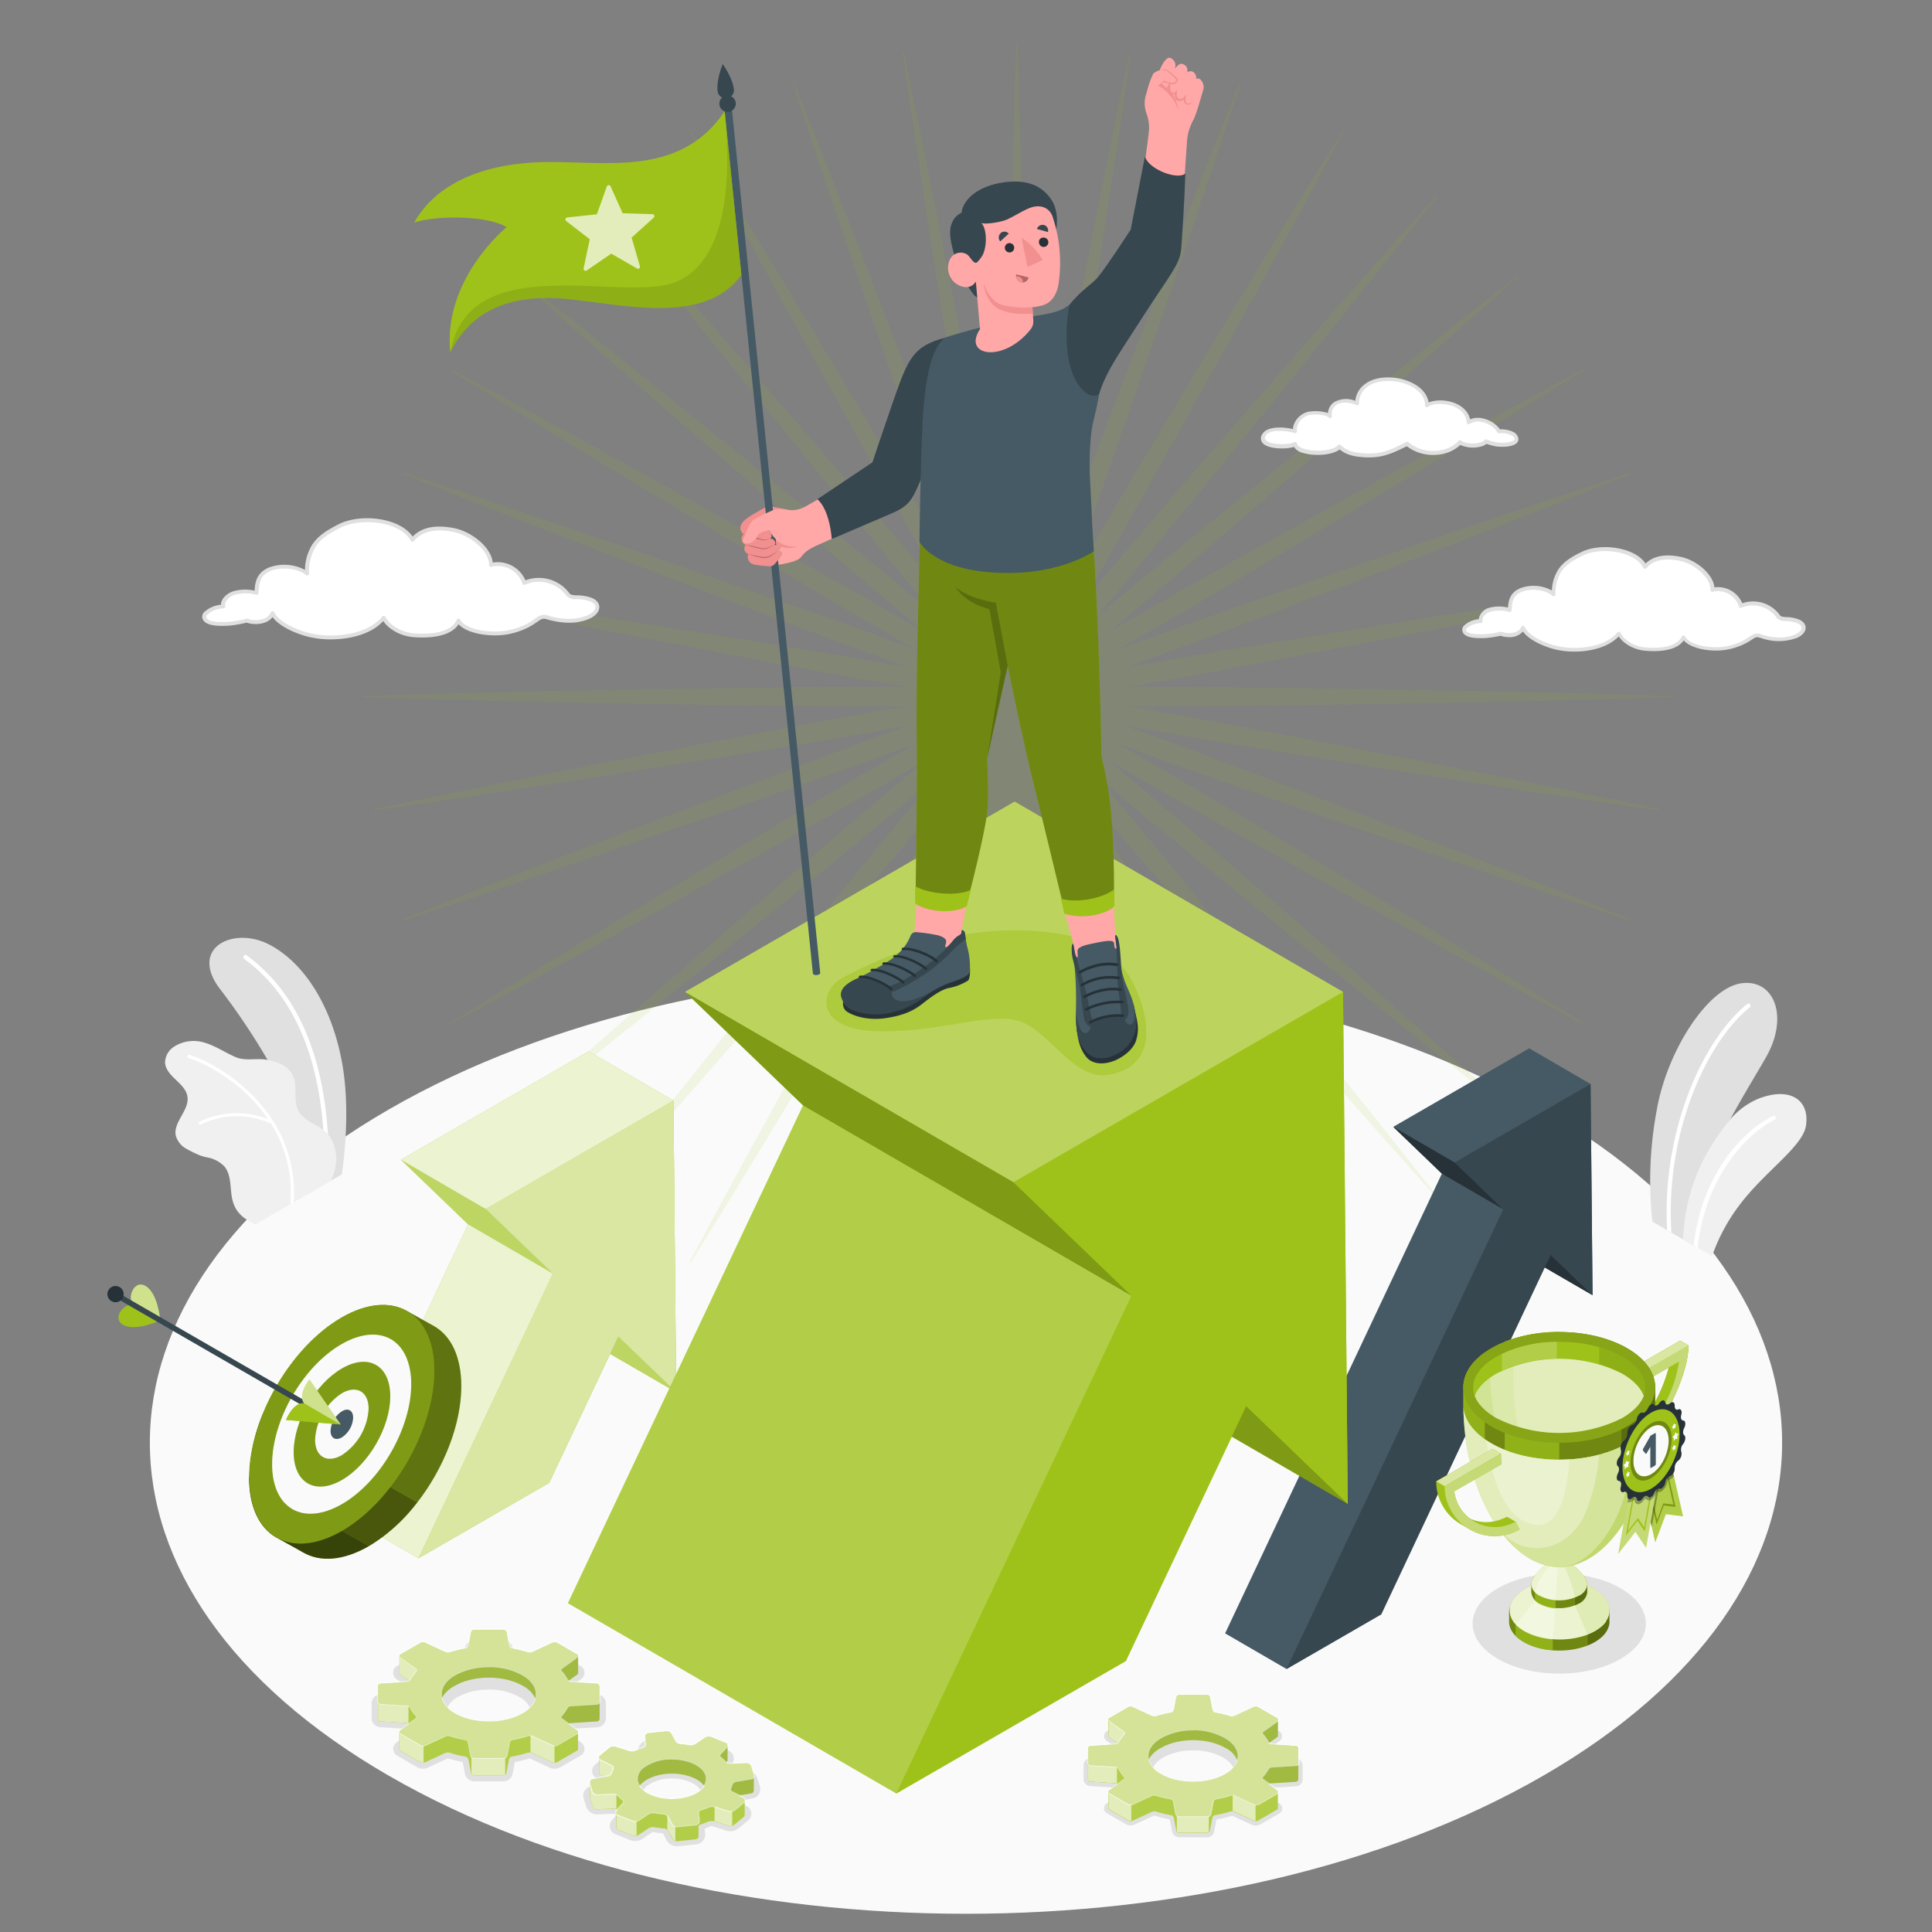 <svg xmlns="http://www.w3.org/2000/svg" viewBox="0 0 500 500"><rect x="0" y="0" width="500" height="500" fill="#808080" stroke="none"/><g id="freepik--Floor--inject-83"><path id="freepik--floor--inject-83" d="M100.65,459.57c-82.49-47.62-82.49-124.84,0-172.46s216.22-47.62,298.7,0,82.49,124.84,0,172.46S183.13,507.19,100.65,459.57Z" style="fill:#fafafa"></path></g><g id="freepik--Plants--inject-83"><g id="freepik--plants--inject-83"><path d="M451,254.43c-8.95.91-19.56,17.56-22.21,32.73a98.82,98.82,0,0,0-1.15,29l3.78,2.19,1.1.64,3.06,1.77,2.71,1.57.54.31.26-5.19s0,0,0,0v-.08h0l0-.76c-.68-7.55,3.79-17.78,8.74-27,3.31-6.14,6.83-11.82,9.18-15.94C462.94,263.39,459.37,253.57,451,254.43Z" style="fill:#e0e0e0"></path><path d="M452.84,260.7c-11,8.8-21.92,32.19-20.29,58.28l-1.1-.64c-1.42-26.17,9.59-49.61,20.72-58.48a.53.53,0,0,1,.76.09A.54.54,0,0,1,452.84,260.7Z" style="fill:#fff"></path><path d="M439.34,322.91h0l3.74,2.18a47.83,47.83,0,0,1,6.93-13c6.54-8.81,16.42-15.21,17.35-20.65,1.1-6.53-3.84-10.48-12.52-7a19.83,19.83,0,0,0-7,5.18c-5.42,6.66-11.56,16.11-12.29,31.14l2.71,1.57.54.31Z" style="fill:#f0f0f0"></path><path d="M439.34,322.91h0c2.12-19.32,13.63-30,19.92-33.13a.54.54,0,0,0,.25-.72.52.52,0,0,0-.72-.24c-6.3,3.1-16.27,12.27-19.68,28.6,0,0,0,0,0,0a48.24,48.24,0,0,0-.8,4.88l.54.31Z" style="fill:#fff"></path></g><g id="freepik--plants--inject-83"><path d="M88.47,303.92l-2.86,1.66-6.47,3.75c0-13.59-4.55-25.42-9.88-35a175,175,0,0,0-12.58-18.72c-7.64-10.48,3.9-16,13.16-11.08s16.4,16.61,18.86,31.51C90.46,286.76,89.27,298.28,88.47,303.92Z" style="fill:#e0e0e0"></path><path d="M84.42,305.49h.11a.55.55,0,0,0,.57-.54c.69-32.24-9.25-48.88-21.23-57.68a.55.55,0,0,0-.78.12.56.56,0,0,0,.12.78c11.82,8.68,21.45,25,20.77,56.75A.57.57,0,0,0,84.42,305.49Z" style="fill:#fff"></path><path d="M85.61,305.58l-6.47,3.75L76,311.15l-.84.48-9,5.24c-3.82-1.7-5.49-3.69-6.11-6.82-.55-2.8-.15-6-2-8.2a8.21,8.21,0,0,0-4.65-2.35,16,16,0,0,1-1.72-.51,34.23,34.23,0,0,1-3.39-1.65,5.61,5.61,0,0,1-2.79-3.43c-.74-3.54,3.61-6.6,3-10.17-.29-1.77-1.73-3.09-3-4.3s-2.69-2.65-2.78-4.44A5,5,0,0,1,45,270.91a9.41,9.41,0,0,1,8.15-1c2.77.84,5.21,2.56,7.86,3.68s5.48.13,8.28.72l.13,0c2.74.61,5.62,1.7,6.6,4.63s-.25,6.38,1.43,8.92c1.87,2.84,5.84,3.38,7.83,6.22C87.65,297.56,87.44,302,85.61,305.58Z" style="fill:#f0f0f0"></path><path d="M76,311.15l-.84.48a33.79,33.79,0,0,0-5-20.84A21.5,21.5,0,0,0,52,291a.38.38,0,0,1-.23.06.4.4,0,0,1-.17-.75,22.21,22.21,0,0,1,17.78-.67c-6.64-9.79-17-14.82-20.59-15.81a.4.4,0,0,1-.28-.5A.39.39,0,0,1,49,273c3.81,1,14.94,6.49,21.69,17.13a.38.38,0,0,1,.12.17A34.41,34.41,0,0,1,76,311.15Z" style="fill:#fff"></path></g></g><g id="freepik--Shine--inject-83"><path id="freepik--shine--inject-83" d="M347.72,182.31c14.1-.26,28.2-.43,42.3-.75l21.14-.49c7-.22,14.1-.39,21.15-.65v-.32c-7.05-.26-14.1-.43-21.15-.64L390,179c-14.1-.32-28.2-.49-42.3-.74s-28.19-.43-42.29-.5c-4.43,0-8.87,0-13.3,0,4.37-.76,8.73-1.54,13.1-2.31,13.87-2.52,27.72-5.18,41.57-7.83s27.69-5.32,41.51-8.08l20.74-4.16c6.91-1.44,13.82-2.83,20.71-4.31l-.05-.31c-7,1-14,2-20.94,3L387.86,157c-13.94,2.13-27.85,4.41-41.78,6.61s-27.83,4.48-41.73,6.86c-4.37.77-8.74,1.52-13.1,2.31,4.17-1.5,8.33-3,12.5-4.55,13.22-4.88,26.4-9.91,39.57-14.93s26.35-10,39.49-15.16l19.7-7.7c6.55-2.61,13.12-5.18,19.65-7.84l-.11-.29c-6.71,2.16-13.39,4.41-20.09,6.62l-20,6.77c-13.36,4.52-26.66,9.18-40,13.76s-26.63,9.25-39.91,14c-4.18,1.53-8.38,3-12.56,4.58q5.81-3.33,11.59-6.68c12.17-7.11,24.27-14.34,36.38-21.57s24.2-14.46,36.25-21.79l18.06-11c6-3.71,12-7.38,18-11.14l-.15-.27c-6.24,3.3-12.43,6.68-18.64,10L372.37,115.7c-12.37,6.77-24.66,13.67-37,20.5s-24.63,13.73-36.87,20.72q-5.82,3.36-11.64,6.73,5.17-4.31,10.31-8.63c10.76-9.11,21.41-18.34,32.08-27.56S350.58,109,361.17,99.7l15.88-14c5.26-4.69,10.55-9.35,15.78-14.09l-.2-.24c-5.57,4.33-11.08,8.74-16.62,13.1L359.5,97.71c-11,8.82-21.92,17.75-32.88,26.62s-21.87,17.79-32.71,26.8q-5.16,4.32-10.29,8.66l8.65-10.29c9-10.85,17.9-21.79,26.81-32.72s17.79-21.87,26.61-32.88L358.9,67.39c4.37-5.54,8.77-11,13.1-16.62l-.24-.2c-4.73,5.23-9.39,10.52-14.09,15.78l-14,15.89c-9.31,10.59-18.5,21.28-27.76,31.91s-18.44,21.33-27.56,32.08q-4.32,5.16-8.63,10.31c2.26-3.87,4.49-7.75,6.74-11.64,7-12.24,13.84-24.56,20.71-36.87s13.73-24.63,20.5-37l10.15-18.56c3.33-6.21,6.71-12.4,10-18.63l-.27-.16c-3.75,6-7.42,12-11.13,18l-11,18.07c-7.32,12-14.52,24.17-21.79,36.25s-14.46,24.2-21.57,36.38q-3.34,5.79-6.67,11.58c1.54-4.18,3.05-8.37,4.57-12.56,4.76-13.27,9.37-26.59,14-39.91s9.25-26.64,13.77-40l6.76-20c2.21-6.69,4.46-13.38,6.63-20.09l-.3-.11c-2.65,6.54-5.22,13.1-7.84,19.65l-7.69,19.7c-5.13,13.14-10.11,26.33-15.17,39.49s-10,26.35-14.93,39.57c-1.52,4.17-3.05,8.33-4.55,12.51.79-4.37,1.55-8.74,2.32-13.11,2.38-13.89,4.61-27.81,6.85-41.73s4.48-27.84,6.61-41.78l3.19-20.91c1-7,2.07-14,3-20.94l-.31,0c-1.48,6.89-2.87,13.81-4.31,20.71l-4.16,20.74c-2.76,13.83-5.38,27.68-8.07,41.52S270.5,124.3,268,138.17c-.77,4.37-1.56,8.74-2.31,13.11,0-4.44,0-8.87,0-13.31-.07-14.1-.29-28.19-.49-42.29s-.43-28.2-.75-42.29L264,32.24c-.22-7-.39-14.1-.65-21.14H263c-.27,7-.44,14.09-.65,21.14l-.5,21.15c-.32,14.09-.49,28.19-.74,42.29s-.43,28.19-.5,42.29c0,4.44,0,8.87,0,13.31-.76-4.37-1.54-8.74-2.31-13.11-2.52-13.87-5.18-27.71-7.83-41.56s-5.32-27.69-8.08-41.52l-4.16-20.74c-1.44-6.9-2.83-13.82-4.31-20.71l-.31,0c1,7,2,14,3,20.94l3.18,20.91c2.13,13.94,4.41,27.85,6.61,41.78s4.48,27.84,6.86,41.73c.77,4.37,1.53,8.74,2.31,13.11-1.5-4.18-3-8.34-4.55-12.51-4.88-13.22-9.91-26.39-14.92-39.57s-10-26.35-15.17-39.49l-7.7-19.7c-2.61-6.55-5.18-13.11-7.84-19.65l-.29.11c2.16,6.71,4.41,13.4,6.62,20.09l6.77,20c4.52,13.36,9.18,26.67,13.76,40s9.25,26.64,14,39.91c1.53,4.19,3,8.38,4.58,12.56q-3.33-5.79-6.68-11.58c-7.1-12.18-14.34-24.28-21.57-36.38s-14.46-24.21-21.79-36.25l-11-18.07c-3.71-6-7.38-12-11.14-18l-.27.16c3.3,6.23,6.68,12.42,10,18.63L198.58,71c6.77,12.37,13.67,24.67,20.5,37s13.73,24.63,20.72,36.87q3.36,5.83,6.73,11.64c-2.86-3.44-5.75-6.87-8.63-10.31-9.11-10.75-18.34-21.41-27.56-32.08s-18.45-21.32-27.76-31.91l-14-15.89c-4.69-5.26-9.35-10.55-14.09-15.78l-.24.2c4.33,5.57,8.74,11.08,13.1,16.62L180.59,83.9c8.82,11,17.75,21.92,26.62,32.88S225,138.65,234,149.5q4.32,5.15,8.66,10.29-5.14-4.35-10.29-8.66c-10.85-9-21.79-17.9-32.72-26.8s-21.87-17.8-32.87-26.62L150.27,84.5c-5.54-4.36-11.05-8.77-16.62-13.1l-.2.24c5.23,4.74,10.53,9.4,15.79,14.09l15.88,14C175.71,109,186.4,118.2,197,127.46s21.33,18.45,32.08,27.56l10.31,8.63q-5.8-3.37-11.63-6.73c-12.25-7-24.57-13.85-36.88-20.72s-24.63-13.73-37-20.5l-18.56-10.15c-6.22-3.33-12.41-6.71-18.64-10l-.16.27c6,3.76,12,7.43,18,11.14l18.07,11c12,7.33,24.17,14.52,36.25,21.79s24.2,14.46,36.38,21.57q5.79,3.34,11.59,6.68c-4.19-1.54-8.38-3.05-12.57-4.58-13.27-4.75-26.59-9.37-39.91-14s-26.64-9.24-40-13.76l-20-6.77c-6.69-2.21-13.37-4.46-20.09-6.62l-.11.29c6.54,2.66,13.1,5.23,19.65,7.84l19.71,7.7c13.13,5.12,26.32,10.1,39.48,15.16s26.35,10.05,39.57,14.93c4.17,1.52,8.33,3,12.51,4.55-4.37-.79-8.74-1.54-13.11-2.31-13.89-2.38-27.81-4.61-41.73-6.86s-27.84-4.48-41.78-6.61l-20.91-3.18c-7-1-14-2.07-20.94-3l0,.31c6.9,1.48,13.81,2.87,20.71,4.31L138,159.51c13.83,2.76,27.68,5.38,41.52,8.08s27.69,5.31,41.56,7.83c4.37.77,8.74,1.55,13.11,2.31-4.44,0-8.87,0-13.31,0-14.1.07-28.19.29-42.29.5s-28.2.42-42.29.74l-21.15.5c-7.05.21-14.09.38-21.14.64v.32c7,.26,14.09.43,21.14.65l21.15.49c14.09.32,28.19.49,42.29.75s28.19.42,42.29.49h13.31c-4.37.75-8.74,1.54-13.11,2.31-13.87,2.51-27.71,5.18-41.56,7.82S151.8,198.25,138,201l-20.74,4.16c-6.9,1.44-13.81,2.83-20.71,4.31l0,.31c7-1,14-2,20.94-3l20.91-3.19c13.94-2.13,27.85-4.41,41.78-6.61s27.84-4.48,41.73-6.86c4.37-.77,8.74-1.52,13.11-2.31-4.18,1.5-8.34,3-12.51,4.55-13.22,4.89-26.39,9.92-39.57,14.93s-26.35,10-39.48,15.16l-19.71,7.7c-6.55,2.62-13.11,5.18-19.65,7.84l.11.3c6.72-2.17,13.4-4.42,20.09-6.63l20-6.77c13.36-4.51,26.67-9.17,40-13.76s26.64-9.24,39.91-14q6.28-2.28,12.57-4.58-5.81,3.33-11.59,6.68c-12.18,7.11-24.27,14.35-36.38,21.57s-24.21,14.47-36.25,21.79l-18.07,11c-6,3.72-12,7.39-18,11.14l.16.27c6.23-3.3,12.42-6.68,18.64-10l18.56-10.15c12.36-6.77,24.66-13.67,37-20.5s24.63-13.73,36.88-20.71c3.88-2.25,7.76-4.48,11.63-6.74l-10.31,8.63c-10.75,9.12-21.41,18.35-32.08,27.56s-21.32,18.45-31.91,27.76l-15.88,14c-5.26,4.7-10.56,9.36-15.79,14.09l.2.24c5.57-4.33,11.08-8.73,16.62-13.1l16.52-13.21c11-8.82,21.91-17.75,32.87-26.61s21.87-17.8,32.72-26.81l10.29-8.65Q238.32,205.87,234,211c-9,10.84-17.9,21.78-26.8,32.71s-17.8,21.87-26.62,32.88l-13.21,16.51c-4.36,5.54-8.77,11.05-13.1,16.62l.24.2c4.74-5.23,9.4-10.52,14.09-15.78l14-15.88c9.31-10.6,18.5-21.28,27.76-31.92S228.79,225,237.9,214.29c2.88-3.43,5.77-6.86,8.63-10.31q-3.37,5.81-6.73,11.64c-7,12.24-13.85,24.56-20.72,36.87s-13.73,24.63-20.5,37l-10.14,18.56c-3.34,6.21-6.72,12.4-10,18.63l.27.16c3.76-6,7.43-12,11.14-18l11-18.06c7.33-12.05,14.52-24.17,21.79-36.26s14.47-24.2,21.57-36.37q3.34-5.79,6.68-11.59c-1.54,4.18-3.05,8.37-4.58,12.56-4.75,13.27-9.37,26.6-14,39.91s-9.24,26.64-13.76,40l-6.77,20c-2.21,6.7-4.46,13.38-6.62,20.09l.29.11c2.66-6.54,5.23-13.1,7.84-19.65l7.7-19.7c5.12-13.14,10.11-26.33,15.17-39.49s10-26.35,14.92-39.57c1.52-4.17,3.05-8.33,4.55-12.5-.78,4.36-1.54,8.73-2.31,13.1-2.38,13.89-4.61,27.82-6.86,41.73S242,291,239.83,305l-3.18,20.91c-1,7-2.07,13.95-3,20.94l.31.05c1.48-6.89,2.87-13.8,4.31-20.71l4.16-20.74c2.76-13.82,5.38-27.68,8.08-41.52s5.31-27.69,7.83-41.56c.77-4.37,1.55-8.73,2.31-13.1,0,4.43,0,8.87,0,13.3.07,14.1.29,28.2.5,42.29s.42,28.2.74,42.3l.5,21.14c.21,7.05.38,14.1.65,21.15h.31c.26-7.05.43-14.1.65-21.15l.49-21.14c.32-14.1.49-28.2.75-42.3s.42-28.19.49-42.29c0-4.43,0-8.87,0-13.3.75,4.37,1.54,8.73,2.31,13.1,2.51,13.87,5.18,27.72,7.83,41.56s5.31,27.7,8.07,41.52l4.16,20.74c1.44,6.91,2.83,13.82,4.31,20.71l.31-.05c-1-7-2-14-3-20.94L286.45,305c-2.13-13.94-4.41-27.85-6.61-41.78s-4.47-27.84-6.85-41.73c-.77-4.37-1.53-8.74-2.32-13.1,1.5,4.17,3,8.33,4.55,12.5,4.89,13.22,9.92,26.4,14.93,39.57s10,26.35,15.17,39.49l7.69,19.7c2.62,6.55,5.19,13.11,7.84,19.65l.3-.11c-2.17-6.71-4.42-13.39-6.63-20.09l-6.76-20c-4.52-13.36-9.18-26.66-13.77-40s-9.24-26.64-14-39.91c-1.52-4.19-3-8.38-4.57-12.56q3.31,5.81,6.67,11.59c7.11,12.17,14.35,24.27,21.57,36.37s14.47,24.21,21.79,36.26l11,18.06c3.71,6,7.38,12,11.13,18l.27-.16c-3.3-6.23-6.68-12.42-10-18.63L327.7,289.49c-6.77-12.37-13.67-24.67-20.5-37s-13.73-24.63-20.71-36.87c-2.25-3.88-4.48-7.77-6.74-11.64q4.31,5.18,8.63,10.31c9.12,10.75,18.35,21.41,27.56,32.08s18.45,21.32,27.76,31.92l14,15.88c4.7,5.26,9.36,10.55,14.09,15.78l.24-.2c-4.33-5.57-8.73-11.08-13.1-16.62l-13.21-16.51c-8.82-11-17.75-21.92-26.61-32.88s-17.8-21.87-26.81-32.71q-4.32-5.16-8.65-10.29,5.13,4.33,10.29,8.65c10.84,9,21.78,17.9,32.71,26.81S348.49,254,359.5,262.81L376,276c5.54,4.37,11.05,8.77,16.62,13.1l.2-.24c-5.23-4.73-10.52-9.39-15.78-14.09l-15.88-14c-10.59-9.31-21.28-18.5-31.92-27.76s-21.32-18.44-32.08-27.56q-5.15-4.32-10.31-8.63c3.87,2.26,7.76,4.49,11.64,6.74,12.24,7,24.56,13.84,36.87,20.71s24.63,13.73,37,20.5L390.93,255c6.21,3.33,12.4,6.71,18.64,10l.15-.27c-6-3.75-12-7.42-18-11.14l-18.06-11c-12.05-7.32-24.17-14.52-36.25-21.79S313.21,206.32,301,199.21q-5.79-3.35-11.59-6.68c4.18,1.54,8.38,3.06,12.56,4.58,13.28,4.76,26.6,9.37,39.91,14s26.64,9.25,40,13.76l20,6.77c6.7,2.21,13.38,4.46,20.09,6.63l.11-.3c-6.53-2.66-13.1-5.22-19.65-7.84l-19.7-7.7c-13.14-5.12-26.33-10.1-39.49-15.16s-26.35-10-39.57-14.93c-4.17-1.52-8.33-3.05-12.5-4.55,4.36.79,8.73,1.54,13.1,2.31,13.9,2.38,27.82,4.62,41.73,6.86s27.84,4.48,41.78,6.61l20.91,3.19c7,1,14,2.07,20.94,3l.05-.31c-6.89-1.48-13.8-2.87-20.71-4.31L388.31,201c-13.82-2.76-27.68-5.38-41.51-8.08s-27.7-5.31-41.57-7.82c-4.37-.77-8.73-1.56-13.1-2.31h13.3C319.53,182.73,333.63,182.51,347.72,182.31Z" style="fill:#9FC21A;opacity:0.1"></path></g><g id="freepik--Clouds--inject-83"><g id="freepik--Cloud--inject-83"><path d="M369.29,104.94c0-3.71-4.07-6.29-8.68-6.73-5.43-.51-9.29,1.91-9.42,6.19-3.55-1.46-7.29-.52-7,3.38-.93-1.06-4.38-1-5.62-.74a4.9,4.9,0,0,0-3.1,2.64,3.6,3.6,0,0,0-.32,2c-2.07-.68-6.78-1.1-8,.8-2.1,3.39,6.28,3.49,8,2.47.36,2.63,9.36,3.06,11.54.63,1.7,1.72,4.15,2.1,6.79,2.26,4.45.26,7.18-1.25,10.65-3,3.78,3.2,10.32,3.26,13.72-.4.87.81,3.26,1.07,5.18.61,1.25-.3,1.55-.84,1.55-.84a10.61,10.61,0,0,0,2.31.7c2.47.52,7.06,0,5.13-2.25-.65-.76-3.06-1.24-4.08-1-1.07-2.12-5.4-4.12-7.88-2.33-.09-2.57-2.44-4.58-5.74-5.09C373.21,104,370.55,103.89,369.29,104.94Z" style="fill:#fff"></path><path d="M354.47,118.37c-.33,0-.67,0-1,0-2.29-.13-4.87-.42-6.76-2.06-2,1.55-6.59,1.79-9.49.9a3.8,3.8,0,0,1-2.35-1.55c-1.94.64-6.46.63-8-.89a1.89,1.89,0,0,1-.12-2.51c1.24-2,5.43-1.81,7.86-1.21a4.42,4.42,0,0,1,.38-1.51,5.33,5.33,0,0,1,3.44-2.94,10.67,10.67,0,0,1,5.25.3,3.68,3.68,0,0,1,1.51-2.77,6.23,6.23,0,0,1,5.55-.39,6.15,6.15,0,0,1,2.08-4c1.8-1.59,4.57-2.3,7.83-2,4.21.4,8.49,2.7,9.07,6.39a9.68,9.68,0,0,1,4.66-.38c3.24.5,5.58,2.37,6.08,4.77a5.32,5.32,0,0,1,3.45-.19,7.37,7.37,0,0,1,4.29,2.79c1.25-.11,3.45.36,4.19,1.22s.64,1.55.4,2c-.82,1.4-4.3,1.47-6,1.11a12.63,12.63,0,0,1-2.07-.59,3.62,3.62,0,0,1-1.57.73,8.08,8.08,0,0,1-5.24-.44c-3.45,3.32-9.83,3.48-13.83.33l-.13.07C360.93,117,358.3,118.37,354.47,118.37Zm-7.78-3.28a.5.5,0,0,1,.35.14c1.51,1.52,3.68,1.94,6.47,2.11,4.13.24,6.71-1.08,10-2.75l.43-.22a.5.5,0,0,1,.55.07c3.71,3.15,9.92,3,13-.37a.53.53,0,0,1,.35-.15.44.44,0,0,1,.36.13c.65.61,2.81,1,4.72.49a2.24,2.24,0,0,0,1.24-.6.52.52,0,0,1,.64-.2,10.76,10.76,0,0,0,2.2.66c1.9.4,4.54.06,4.95-.64.13-.22-.09-.56-.3-.8a5.52,5.52,0,0,0-3.58-.84.5.5,0,0,1-.56-.26,6.15,6.15,0,0,0-3.81-2.59,4,4,0,0,0-3.34.43.49.49,0,0,1-.51,0,.52.52,0,0,1-.28-.43c-.08-2.28-2.22-4.13-5.32-4.61-1.13-.18-3.56-.27-4.63.62a.51.51,0,0,1-.53.07.52.52,0,0,1-.29-.46c0-3.58-4.15-5.85-8.23-6.23-3-.28-5.48.34-7.07,1.75a5.33,5.33,0,0,0-1.8,4,.5.5,0,0,1-.22.41.52.52,0,0,1-.47,0c-2-.84-4-.82-5.22,0a3,3,0,0,0-1.1,2.84.5.5,0,0,1-.31.5.49.49,0,0,1-.57-.13c-.7-.81-3.87-.88-5.13-.58a4.35,4.35,0,0,0-2.74,2.33,3.06,3.06,0,0,0-.29,1.77.53.53,0,0,1-.19.44.49.49,0,0,1-.47.08c-2.05-.67-6.41-1-7.37.6-.44.7-.24,1,0,1.27,1.28,1.3,6.19,1.17,7.3.5a.54.54,0,0,1,.48,0,.52.52,0,0,1,.28.38c.06.51.74,1,1.84,1.34,2.75.84,7.46.55,8.83-1a.48.48,0,0,1,.36-.16Z" style="fill:#e0e0e0"></path></g><g id="freepik--cloud--inject-83"><path d="M465.36,160.84a10.14,10.14,0,0,0-3.41-.63c-1.1-.09-1.45-.3-1.66-.54a8.14,8.14,0,0,0-9.77-2.89,6.24,6.24,0,0,0-7.37-4.16c.12-3.44-4.26-7.13-8.2-8-3.78-.8-7.07-.46-9.23,2-2.31-4.51-11.35-5.77-16.25-3.39-2.81,1.37-5.2,2.78-6.37,5.36a10.81,10.81,0,0,0-1.06,5.13c-1.91-1.69-5.73-2.14-8.27-1.16-2.75,1.07-3,3.14-3.09,5.24a9.74,9.74,0,0,0-5-.09c-1.73.52-2.72,1.88-2.49,3-1.37-.07-4.63,1-4.25,2.48.42,1.62,4.14,1.46,5.53,1.41a25.55,25.55,0,0,0,3.9-.61,6.07,6.07,0,0,0,2,.38c2.37,0,3.37-1,3.75-1.92,1.16,2.44,5.28,4.3,8.19,5.05,5.49,1.4,13.25.54,16.63-3.56a5.92,5.92,0,0,0,1.63,2,9.44,9.44,0,0,0,5.08,2.06c2.25.21,8.29.5,10-3.08,1.2,2.38,6.58,3.46,10.68,2.88a16.67,16.67,0,0,0,4.58-1.38,26.52,26.52,0,0,0,2.63-1.58,2.2,2.2,0,0,1,2.25-.15,13.44,13.44,0,0,0,8.94,0C467,163.73,467.51,161.81,465.36,160.84Z" style="fill:#fff"></path><path d="M407.5,168.63a21.48,21.48,0,0,1-5.29-.63c-2.3-.59-6.35-2.17-8.07-4.56a4.6,4.6,0,0,1-3.75,1.45,6.54,6.54,0,0,1-2.08-.36,26.37,26.37,0,0,1-3.83.59c-1.84.07-5.52.2-6-1.78a1.54,1.54,0,0,1,.36-1.39,6.36,6.36,0,0,1,3.85-1.7,3.76,3.76,0,0,1,2.88-3,9.86,9.86,0,0,1,4.69,0c.14-1.87.54-4,3.37-5.09a9.93,9.93,0,0,1,8,.66,10.44,10.44,0,0,1,1.08-4.38c1.27-2.82,4-4.31,6.6-5.6,4.94-2.4,13.67-1.29,16.57,3,2.08-2,5.11-2.56,9.23-1.69,3.86.83,8.23,4.35,8.58,7.86a6.85,6.85,0,0,1,7.21,4.11,8.57,8.57,0,0,1,9.86,3.25s.22.25,1.29.33l.31,0a9.5,9.5,0,0,1,3.27.65h0c1.47.66,1.68,1.63,1.67,2.14,0,1-.87,2-2.3,2.62a13.76,13.76,0,0,1-9.27,0c-1-.29-1.2-.28-1.85.11-.32.19-.6.37-.87.55a14,14,0,0,1-1.81,1,17.05,17.05,0,0,1-4.72,1.43c-3.92.56-8.84-.31-10.72-2.46-2.08,2.92-7.12,2.93-10.08,2.66a10,10,0,0,1-5.35-2.17,7.12,7.12,0,0,1-1.4-1.53C416.3,167.43,411.83,168.63,407.5,168.63ZM394.14,162a.5.5,0,0,1,.45.29c1,2.16,4.8,4,7.87,4.77,5.41,1.38,12.91.5,16.11-3.38a.47.47,0,0,1,.45-.18.49.49,0,0,1,.39.28,5.53,5.53,0,0,0,1.5,1.82,9,9,0,0,0,4.8,1.94c2.35.22,8,.39,9.51-2.8a.49.49,0,0,1,.44-.28.54.54,0,0,1,.45.27c1.1,2.17,6.28,3.17,10.17,2.62a16.54,16.54,0,0,0,4.43-1.34,13,13,0,0,0,1.69-1c.29-.19.58-.38.91-.58a2.63,2.63,0,0,1,2.64-.2c2.29.69,5.64,1.25,8.6,0,1-.43,1.68-1.1,1.69-1.71s-.38-.9-1.08-1.22h0a8.8,8.8,0,0,0-2.93-.57l-.31,0a2.75,2.75,0,0,1-2-.71,7.62,7.62,0,0,0-9.21-2.76.51.51,0,0,1-.42,0,.54.54,0,0,1-.26-.33,5.75,5.75,0,0,0-6.77-3.8.48.48,0,0,1-.43-.1.52.52,0,0,1-.18-.4c.11-3.19-4.18-6.69-7.81-7.46-4-.86-6.91-.25-8.74,1.86a.52.52,0,0,1-.44.17.49.49,0,0,1-.38-.27c-2.19-4.27-10.92-5.45-15.59-3.17-2.58,1.26-5,2.59-6.13,5.11a10.26,10.26,0,0,0-1,4.93.5.5,0,0,1-.83.37c-1.71-1.5-5.33-2-7.76-1.06s-2.63,2.49-2.78,4.81a.51.51,0,0,1-.2.37.52.52,0,0,1-.42.08,9.22,9.22,0,0,0-4.73-.1c-1.55.46-2.32,1.6-2.15,2.39a.46.46,0,0,1-.11.43.47.47,0,0,1-.4.17,5.74,5.74,0,0,0-3.59,1.35c-.2.25-.19.41-.16.5.21.81,1.88,1.15,5,1a25,25,0,0,0,3.88-.6.45.45,0,0,1,.32,0,5.84,5.84,0,0,0,1.8.33c1.69,0,2.86-.58,3.3-1.61a.53.53,0,0,1,.45-.31Z" style="fill:#e0e0e0"></path></g><g id="freepik--cloud--inject-83"><path d="M153,155.19a12,12,0,0,0-4-.65c-1.28-.07-1.69-.32-1.94-.59a9.42,9.42,0,0,0-11.38-3.12,7.23,7.23,0,0,0-8.63-4.66c.06-4-5.11-8.16-9.69-9-4.4-.85-8.21-.38-10.65,2.55-2.77-5.17-13.28-6.44-18.9-3.56-3.23,1.65-6,3.33-7.26,6.35a12.35,12.35,0,0,0-1.11,6c-2.25-1.91-6.69-2.35-9.62-1.15-3.16,1.29-3.35,3.7-3.46,6.14a11.26,11.26,0,0,0-5.8,0c-2,.64-3.12,2.23-2.82,3.5-1.58-.06-5.34,1.3-4.87,3,.52,1.87,4.84,1.59,6.45,1.5a29.66,29.66,0,0,0,4.5-.8,6.89,6.89,0,0,0,2.35.4c2.75-.07,3.89-1.27,4.31-2.3,1.4,2.8,6.22,4.85,9.61,5.65,6.39,1.5,15.36.33,19.18-4.49a7.17,7.17,0,0,0,1.94,2.27,10.93,10.93,0,0,0,5.92,2.26c2.62.2,9.63.39,11.52-3.79,1.45,2.73,7.71,3.86,12.44,3.09a19.43,19.43,0,0,0,5.28-1.7,33.82,33.82,0,0,0,3-1.89,2.54,2.54,0,0,1,2.6-.23c3.27.91,7.05,1.24,10.35-.22C155,158.5,155.52,156.27,153,155.19Z" style="fill:#fff"></path><path d="M85.61,165.47a24.64,24.64,0,0,1-5.6-.62c-2.7-.64-7.47-2.4-9.47-5.16-.63.85-1.88,1.76-4.31,1.82a8.18,8.18,0,0,1-2.42-.37,30.81,30.81,0,0,1-4.42.77c-2,.11-6.34.36-7-1.87a1.69,1.69,0,0,1,.36-1.54,7.39,7.39,0,0,1,4.44-2c0-1.43,1.33-2.89,3.22-3.49a11.2,11.2,0,0,1,5.48-.15c.12-2.16.5-4.66,3.74-6a11.42,11.42,0,0,1,9.31.64,12.24,12.24,0,0,1,1.15-5.2c1.4-3.27,4.47-5.05,7.49-6.6,5.66-2.9,15.84-1.79,19.21,3.17,2.36-2.41,5.85-3.13,10.66-2.2,4.5.86,9.64,4.86,10.07,8.92a7.85,7.85,0,0,1,8.47,4.6,9.85,9.85,0,0,1,11.48,3.49c.07.07.29.32,1.56.39l.36,0a11.23,11.23,0,0,1,3.78.67c1.67.72,1.93,1.8,1.93,2.38,0,1.17-.95,2.3-2.56,3-2.93,1.3-6.62,1.38-10.69.24-1.17-.33-1.44-.31-2.2.17l-1,.66a15.91,15.91,0,0,1-2.07,1.25,20,20,0,0,1-5.42,1.76c-4.46.72-10.31-.21-12.47-2.65-2.27,3.47-8.16,3.61-11.6,3.35a11.44,11.44,0,0,1-6.2-2.37,8,8,0,0,1-1.71-1.81C96.24,164,90.81,165.47,85.61,165.47Zm-15.09-7.26a.49.49,0,0,1,.45.27c1.25,2.5,5.68,4.55,9.27,5.39,6.33,1.49,15,.28,18.68-4.31a.49.49,0,0,1,.44-.19.52.52,0,0,1,.4.27,6.47,6.47,0,0,0,1.8,2.11,10.62,10.62,0,0,0,5.65,2.16c3.42.25,9.38.13,11-3.51a.48.48,0,0,1,.44-.29.46.46,0,0,1,.45.26c1.34,2.52,7.4,3.58,11.92,2.84a18.84,18.84,0,0,0,5.14-1.66,15.52,15.52,0,0,0,1.94-1.19l1-.68a3,3,0,0,1,3-.28c2.68.75,6.59,1.32,10-.19,1.21-.54,2-1.34,2-2.09,0-.58-.47-1.1-1.33-1.47h0a10.27,10.27,0,0,0-3.43-.59l-.37,0a3.17,3.17,0,0,1-2.28-.75,8.89,8.89,0,0,0-10.81-3,.51.51,0,0,1-.42,0,.53.53,0,0,1-.27-.33,6.74,6.74,0,0,0-8-4.3.48.48,0,0,1-.61-.49c0-3.73-5-7.72-9.29-8.54-4.74-.91-8.07-.14-10.16,2.38a.52.52,0,0,1-.44.17.49.49,0,0,1-.39-.26c-2.65-4.93-12.84-6.11-18.23-3.35-3,1.52-5.76,3.14-7,6.11A11.88,11.88,0,0,0,80,148.43a.51.51,0,0,1-.29.46.53.53,0,0,1-.54-.07c-2-1.72-6.28-2.22-9.1-1.07s-3,3.07-3.15,5.71a.51.51,0,0,1-.2.37.51.51,0,0,1-.41.09,10.67,10.67,0,0,0-5.54,0c-1.82.58-2.7,2-2.48,2.9a.49.49,0,0,1-.1.44.5.5,0,0,1-.4.18,6.51,6.51,0,0,0-4.19,1.68.67.67,0,0,0-.19.65c.27,1,2.24,1.35,5.86,1.15a30.76,30.76,0,0,0,4.5-.79.45.45,0,0,1,.32,0,6.22,6.22,0,0,0,2.13.35c2.68-.07,3.57-1.28,3.86-2a.49.49,0,0,1,.44-.31Z" style="fill:#e0e0e0"></path></g></g><g id="freepik--Arrows--inject-83"><g id="freepik--Arrow--inject-83"><polygon points="395.75 271.31 411.64 280.54 412.15 335.19 399.76 328.01 357.45 417.79 332.95 431.94 317.06 422.71 373.16 303.74 360.57 291.63 395.75 271.31" style="fill:#455a64"></polygon><polygon points="411.64 280.54 376.46 300.85 389.05 312.97 332.95 431.94 357.45 417.79 401.3 324.75 412.15 335.19 411.64 280.54" style="fill:#37474f"></polygon><polygon points="389.05 312.97 376.46 300.85 360.57 291.63 373.16 303.74 389.05 312.97" style="fill:#263238"></polygon><polygon points="399.76 328.01 401.3 324.75 412.15 335.19 399.76 328.01" style="fill:#263238"></polygon></g><g id="freepik--arrow--inject-83"><polygon points="152.34 272.08 174.28 284.82 174.99 360.3 157.88 350.39 142.13 383.75 108.29 403.28 86.35 390.54 121.15 316.87 103.76 300.13 152.34 272.08" style="fill:#9FC21A"></polygon><polygon points="152.34 272.08 174.28 284.82 174.99 360.3 157.88 350.39 142.13 383.75 108.29 403.28 86.35 390.54 121.15 316.87 103.76 300.13 152.34 272.08" style="fill:#fff;opacity:0.8"></polygon><polygon points="174.28 284.82 125.7 312.88 143.09 329.61 108.29 403.28 142.13 383.75 160.01 345.89 174.99 360.3 174.28 284.82" style="fill:#9FC21A"></polygon><polygon points="174.28 284.82 125.7 312.88 143.09 329.61 108.29 403.28 142.13 383.75 160.01 345.89 174.99 360.3 174.28 284.82" style="fill:#fff;opacity:0.6"></polygon><polygon points="143.09 329.61 125.7 312.88 103.76 300.13 121.15 316.87 143.09 329.61" style="fill:#9FC21A;opacity:0.6"></polygon><polygon points="157.88 350.39 160.01 345.89 174.99 360.3 157.88 350.39" style="fill:#9FC21A;opacity:0.6"></polygon></g><g id="freepik--arrow--inject-83"><polygon points="262.59 207.45 347.57 256.7 348.8 389.22 318.77 371.81 291.36 429.86 231.95 464.15 146.97 414.9 207.82 286.08 177.28 256.7 262.59 207.45" style="fill:#9FC21A"></polygon><polygon points="347.57 256.7 262.26 305.95 292.8 335.33 231.95 464.15 291.36 429.86 322.5 363.91 348.8 389.22 347.57 256.7" style="fill:#9FC21A"></polygon><polygon points="262.26 305.95 177.28 256.7 262.59 207.45 347.57 256.7 262.26 305.95" style="fill:#fff;opacity:0.3"></polygon><polygon points="207.82 286.08 292.8 335.33 231.95 464.15 146.97 414.9 207.82 286.08" style="fill:#fff;opacity:0.2"></polygon><polygon points="292.8 335.33 262.26 305.95 177.28 256.7 207.82 286.08 292.8 335.33" style="opacity:0.2"></polygon><polygon points="318.77 371.81 322.5 363.91 348.8 389.22 318.77 371.81" style="opacity:0.2"></polygon></g></g><g id="freepik--Gears--inject-83"><g id="freepik--gears--inject-83"><path d="M305.17,475.48a1.9,1.9,0,0,1-1.84-1.52l-.59-3.11a32.32,32.32,0,0,1-3.85-.93h-.12a.74.74,0,0,0-.22,0l-5,2.31a2.27,2.27,0,0,1-.95.19,2.4,2.4,0,0,1-1.18-.29l-4.91-2.84a1.48,1.48,0,0,1-.13-2.56l3.37-2.42a10.83,10.83,0,0,1-1.13-1.66l-6.51-.42a1.79,1.79,0,0,1-1.68-1.78v-3.65a1.79,1.79,0,0,1,1.68-1.78l6.55-.42a8.71,8.71,0,0,1,1.09-1.65l-3.37-2.43a1.52,1.52,0,0,1-.67-1.31,1.56,1.56,0,0,1,.8-1.25l4.92-2.84a2.33,2.33,0,0,1,1.17-.29,2.28,2.28,0,0,1,.95.2l5,2.31a1.37,1.37,0,0,0,.21,0h.12a30.49,30.49,0,0,1,3.85-.92l.59-3.12a1.91,1.91,0,0,1,1.84-1.52h7.23a1.91,1.91,0,0,1,1.84,1.52l.59,3.12a30.08,30.08,0,0,1,3.85.92h.12a.68.68,0,0,0,.22,0l5-2.3a2.28,2.28,0,0,1,.95-.2,2.33,2.33,0,0,1,1.17.29L331,448a1.48,1.48,0,0,1,.13,2.56L327.81,453a10.91,10.91,0,0,1,1.12,1.65l6.52.42a1.79,1.79,0,0,1,1.67,1.78v3.65a1.81,1.81,0,0,1-1.67,1.79l-6.56.41a9.22,9.22,0,0,1-1.08,1.66l3.36,2.42a1.48,1.48,0,0,1-.13,2.56l-4.92,2.84a2.33,2.33,0,0,1-1.17.29,2.27,2.27,0,0,1-.95-.19l-5-2.32a1.37,1.37,0,0,0-.21,0h-.12a31.41,31.41,0,0,1-3.85.93l-.59,3.11a1.9,1.9,0,0,1-1.84,1.52ZM308.79,453a15.69,15.69,0,0,0-7.75,1.84c-1.86,1.07-2.88,2.42-2.88,3.82s1,2.74,2.88,3.82a17.3,17.3,0,0,0,15.49,0c1.86-1.08,2.88-2.43,2.88-3.82s-1-2.75-2.88-3.82A15.68,15.68,0,0,0,308.79,453Z" style="fill:#e0e0e0"></path><path d="M286.86,445h0v4.27h0a.44.44,0,0,0,.2.32l2.25,1.62a1.1,1.1,0,0,1-.57.24l-6.55.42a.66.66,0,0,0-.62.65v3.66h0v4.25a.65.65,0,0,0,.61.65l6.55.42a1.05,1.05,0,0,1,.56.23l-2.26,1.63a.41.41,0,0,0-.2.32h0V468h0a.43.43,0,0,0,.23.33l4.92,2.84a1.34,1.34,0,0,0,1.09.05l5-2.31a1.78,1.78,0,0,1,1.14-.07,29.92,29.92,0,0,0,3.87.92.94.94,0,0,1,.72.7l.62,3.28a.78.78,0,0,0,.73.61h7.23a.77.77,0,0,0,.73-.61l.63-3.28a.92.92,0,0,1,.72-.7,29.92,29.92,0,0,0,3.87-.92,1.79,1.79,0,0,1,1.14.07l5,2.31a1.34,1.34,0,0,0,1.09-.05l4.92-2.84a.41.41,0,0,0,.23-.34h0v-4.26h0a.41.41,0,0,0-.2-.32l-2.25-1.62a1.13,1.13,0,0,1,.57-.24l6.56-.42a.66.66,0,0,0,.61-.65V455.3h0v-2.79a.66.66,0,0,0-.62-.65l-6.55-.42a1.05,1.05,0,0,1-.56-.23l2.26-1.63a.39.39,0,0,0,.2-.33h0V445h0a.41.41,0,0,0-.23-.34l-4.92-2.84a1.34,1.34,0,0,0-1.09-.05l-5,2.31a1.81,1.81,0,0,1-1.15.07,29.92,29.92,0,0,0-3.87-.92.94.94,0,0,1-.72-.7l-.62-3.28a.77.77,0,0,0-.73-.61h-7.23a.77.77,0,0,0-.73.61l-.62,3.28a1,1,0,0,1-.72.7,29.92,29.92,0,0,0-3.87.92,1.81,1.81,0,0,1-1.15-.07l-5-2.31a1.34,1.34,0,0,0-1.09.05l-4.92,2.84A.41.41,0,0,0,286.86,445Zm30.24,14.15c-4.59,2.65-12,2.65-16.62,0a6.62,6.62,0,0,1-3.28-3.67,7.55,7.55,0,0,1,3.28-3.14c4.59-2.65,12-2.65,16.62,0a6.44,6.44,0,0,1,3.2,3.37A6.84,6.84,0,0,1,317.1,459.14Z" style="fill:#9FC21A"></path><path d="M286.86,445h0v4.27h0a.44.44,0,0,0,.2.32l2.25,1.62a1.1,1.1,0,0,1-.57.24l-6.55.42a.66.66,0,0,0-.62.65v3.66h0v4.25a.65.65,0,0,0,.61.65l6.55.42a1.05,1.05,0,0,1,.56.23l-2.26,1.63a.41.41,0,0,0-.2.32h0V468h0a.43.43,0,0,0,.23.33l4.92,2.84a1.34,1.34,0,0,0,1.09.05l5-2.31a1.78,1.78,0,0,1,1.14-.07,29.92,29.92,0,0,0,3.87.92.94.94,0,0,1,.72.7l.62,3.28a.78.78,0,0,0,.73.61h7.23a.77.77,0,0,0,.73-.61l.63-3.28a.92.92,0,0,1,.72-.7,29.92,29.92,0,0,0,3.87-.92,1.79,1.79,0,0,1,1.14.07l5,2.31a1.34,1.34,0,0,0,1.09-.05l4.92-2.84a.41.41,0,0,0,.23-.34h0v-4.26h0a.41.41,0,0,0-.2-.32l-2.25-1.62a1.13,1.13,0,0,1,.57-.24l6.56-.42a.66.66,0,0,0,.61-.65V455.3h0v-2.79a.66.66,0,0,0-.62-.65l-6.55-.42a1.05,1.05,0,0,1-.56-.23l2.26-1.63a.39.39,0,0,0,.2-.33h0V445h0a.41.41,0,0,0-.23-.34l-4.92-2.84a1.34,1.34,0,0,0-1.09-.05l-5,2.31a1.81,1.81,0,0,1-1.15.07,29.92,29.92,0,0,0-3.87-.92.94.94,0,0,1-.72-.7l-.62-3.28a.77.77,0,0,0-.73-.61h-7.23a.77.77,0,0,0-.73.61l-.62,3.28a1,1,0,0,1-.72.7,29.92,29.92,0,0,0-3.87.92,1.81,1.81,0,0,1-1.15-.07l-5-2.31a1.34,1.34,0,0,0-1.09.05l-4.92,2.84A.41.41,0,0,0,286.86,445Zm30.24,14.15c-4.59,2.65-12,2.65-16.62,0a6.62,6.62,0,0,1-3.28-3.67,7.55,7.55,0,0,1,3.28-3.14c4.59-2.65,12-2.65,16.62,0a6.44,6.44,0,0,1,3.2,3.37A6.84,6.84,0,0,1,317.1,459.14Z" style="fill:#fff;opacity:0.2"></path><path d="M326.54,459.75a.52.52,0,0,0,.07.8l1.64,1.18a1.15,1.15,0,0,1,.58-.23l6.56-.42a.66.66,0,0,0,.61-.65v-4.26a.66.66,0,0,1-.61.65l-6.56.41a1.21,1.21,0,0,0-.88.59A10.25,10.25,0,0,1,326.54,459.75ZM330.71,445a.48.48,0,0,1-.2.29l-3.89,2.8a.52.52,0,0,0-.08.8,10.13,10.13,0,0,1,1.4,1.93,1.1,1.1,0,0,0,.32.36l2.26-1.63a.4.4,0,0,0,.2-.33h0Z" style="opacity:0.1"></path><path d="M300.48,449.54c4.59-2.65,12-2.65,16.61,0,2.91,1.67,4,4,3.21,6.16a6.4,6.4,0,0,0-3.2-3.37c-4.59-2.65-12-2.65-16.62,0a7.61,7.61,0,0,0-3.28,3.14C296.59,453.38,297.68,451.15,300.48,449.54Z" style="opacity:0.1"></path><path d="M281.59,460.43a.66.66,0,0,0,.62.65l6.55.42a1,1,0,0,1,.33.09v-4.27a1,1,0,0,0-.33-.09l-6.55-.41a.67.67,0,0,1-.61-.57Zm5.28-11.17h0a.4.4,0,0,0,.19.33l2.26,1.61a1.1,1.1,0,0,0,.3-.35A9.71,9.71,0,0,1,291,449l.07-.09a.71.71,0,0,0,.13-.22s0-.06,0-.09a.43.43,0,0,0,0-.16.39.39,0,0,0-.12-.24l-.09-.09-3.9-2.8-.09-.08a.26.26,0,0,1-.08-.13.31.31,0,0,1,0-.13h0Zm0,18.7a.43.43,0,0,0,.23.33l4.92,2.84a1.36,1.36,0,0,0,.76.13V467a1.29,1.29,0,0,1-.76-.14L287.09,464a.45.45,0,0,1-.23-.31Zm32.14.79a1.85,1.85,0,0,1,.49.11l5,2.32a1.29,1.29,0,0,0,.45.08V467a1.24,1.24,0,0,1-.45-.1l-5-2.31a1.76,1.76,0,0,0-.49-.12Zm-14.46,5.19a.76.76,0,0,0,.63.37h7.23a.72.72,0,0,0,.44-.16v-4.27a.75.75,0,0,1-.45.16h-7.23a.75.75,0,0,1-.61-.32Z" style="fill:#9FC21A"></path><path d="M281.59,460.43a.66.66,0,0,0,.62.65l6.55.42a1,1,0,0,1,.33.09v-4.27a1,1,0,0,0-.33-.09l-6.55-.41a.67.67,0,0,1-.61-.57Zm5.28-11.17h0a.4.4,0,0,0,.19.33l2.26,1.61a1.1,1.1,0,0,0,.3-.35A9.71,9.71,0,0,1,291,449l.07-.09a.71.71,0,0,0,.13-.22s0-.06,0-.09a.43.43,0,0,0,0-.16.39.39,0,0,0-.12-.24l-.09-.09-3.9-2.8-.09-.08a.26.26,0,0,1-.08-.13.31.31,0,0,1,0-.13h0Zm0,18.7a.43.43,0,0,0,.23.33l4.92,2.84a1.36,1.36,0,0,0,.76.13V467a1.29,1.29,0,0,1-.76-.14L287.09,464a.45.45,0,0,1-.23-.31Zm32.14.79a1.85,1.85,0,0,1,.49.11l5,2.32a1.29,1.29,0,0,0,.45.08V467a1.24,1.24,0,0,1-.45-.1l-5-2.31a1.76,1.76,0,0,0-.49-.12Zm-14.46,5.19a.76.76,0,0,0,.63.37h7.23a.72.72,0,0,0,.44-.16v-4.27a.75.75,0,0,1-.45.16h-7.23a.75.75,0,0,1-.61-.32Z" style="fill:#fff;opacity:0.7"></path><path d="M292,441.81l-4.92,2.84a.37.37,0,0,0,0,.67l3.9,2.8a.52.52,0,0,1,.07.8,10.06,10.06,0,0,0-1.39,1.93,1.22,1.22,0,0,1-.89.59l-6.55.42a.66.66,0,0,0-.62.65v3.66a.66.66,0,0,0,.62.65l6.55.41a1.25,1.25,0,0,1,.89.59,9.76,9.76,0,0,0,1.39,1.93.52.52,0,0,1-.07.8l-3.9,2.81a.36.36,0,0,0,0,.66l4.92,2.84a1.34,1.34,0,0,0,1.09.05l5-2.31a1.88,1.88,0,0,1,1.15-.07,28.36,28.36,0,0,0,3.87.92,1,1,0,0,1,.72.7l.62,3.29a.77.77,0,0,0,.73.6h7.23a.77.77,0,0,0,.73-.6l.62-3.29a1,1,0,0,1,.72-.7,28.5,28.5,0,0,0,3.88-.92,1.86,1.86,0,0,1,1.14.07l5,2.31a1.34,1.34,0,0,0,1.09-.05l4.92-2.84a.36.36,0,0,0,0-.66l-3.9-2.81a.52.52,0,0,1-.07-.8,9.76,9.76,0,0,0,1.39-1.93,1.25,1.25,0,0,1,.89-.59l6.55-.41a.66.66,0,0,0,.62-.65v-3.66a.66.66,0,0,0-.62-.65l-6.55-.42a1.22,1.22,0,0,1-.89-.59,10.06,10.06,0,0,0-1.39-1.93.52.52,0,0,1,.07-.8l3.9-2.8a.37.37,0,0,0,0-.67l-4.92-2.84a1.34,1.34,0,0,0-1.09-.05l-5,2.31a1.81,1.81,0,0,1-1.15.07,29.92,29.92,0,0,0-3.87-.92.94.94,0,0,1-.72-.7l-.62-3.28a.77.77,0,0,0-.73-.61h-7.23a.77.77,0,0,0-.73.61l-.62,3.28a1,1,0,0,1-.72.7,29.92,29.92,0,0,0-3.87.92,1.81,1.81,0,0,1-1.15-.07l-5-2.31A1.34,1.34,0,0,0,292,441.81Zm25.08,7.73c4.59,2.65,4.59,6.95,0,9.6s-12,2.65-16.62,0-4.59-6.95,0-9.6S312.51,446.89,317.09,449.54Z" style="fill:#9FC21A"></path><g style="opacity:0.55"><path d="M292,441.81l-4.92,2.84a.37.37,0,0,0,0,.67l3.9,2.8a.52.52,0,0,1,.07.8,10.06,10.06,0,0,0-1.39,1.93,1.22,1.22,0,0,1-.89.59l-6.55.42a.66.66,0,0,0-.62.65v3.66a.66.66,0,0,0,.62.65l6.55.41a1.25,1.25,0,0,1,.89.59,9.76,9.76,0,0,0,1.39,1.93.52.52,0,0,1-.07.8l-3.9,2.81a.36.36,0,0,0,0,.66l4.92,2.84a1.34,1.34,0,0,0,1.09.05l5-2.31a1.88,1.88,0,0,1,1.15-.07,28.36,28.36,0,0,0,3.87.92,1,1,0,0,1,.72.7l.62,3.29a.77.77,0,0,0,.73.6h7.23a.77.77,0,0,0,.73-.6l.62-3.29a1,1,0,0,1,.72-.7,28.5,28.5,0,0,0,3.88-.92,1.86,1.86,0,0,1,1.14.07l5,2.31a1.34,1.34,0,0,0,1.09-.05l4.92-2.84a.36.36,0,0,0,0-.66l-3.9-2.81a.52.52,0,0,1-.07-.8,9.76,9.76,0,0,0,1.39-1.93,1.25,1.25,0,0,1,.89-.59l6.55-.41a.66.66,0,0,0,.62-.65v-3.66a.66.66,0,0,0-.62-.65l-6.55-.42a1.22,1.22,0,0,1-.89-.59,10.06,10.06,0,0,0-1.39-1.93.52.52,0,0,1,.07-.8l3.9-2.8a.37.37,0,0,0,0-.67l-4.92-2.84a1.34,1.34,0,0,0-1.09-.05l-5,2.31a1.81,1.81,0,0,1-1.15.07,29.92,29.92,0,0,0-3.87-.92.94.94,0,0,1-.72-.7l-.62-3.28a.77.77,0,0,0-.73-.61h-7.23a.77.77,0,0,0-.73.61l-.62,3.28a1,1,0,0,1-.72.7,29.92,29.92,0,0,0-3.87.92,1.81,1.81,0,0,1-1.15-.07l-5-2.31A1.34,1.34,0,0,0,292,441.81Zm25.08,7.73c4.59,2.65,4.59,6.95,0,9.6s-12,2.65-16.62,0-4.59-6.95,0-9.6S312.51,446.89,317.09,449.54Z" style="fill:#fff"></path><path d="M312.4,470.28h-7.23a1,1,0,0,1-1-.79l-.62-3.29a.71.71,0,0,0-.52-.51,29,29,0,0,1-3.91-.93,1.65,1.65,0,0,0-1,.06l-5,2.31a1.54,1.54,0,0,1-1.31-.06L287,464.23a.65.65,0,0,1-.35-.52.66.66,0,0,1,.3-.55l3.9-2.8a.33.33,0,0,0,.12-.2.28.28,0,0,0-.09-.24,10.88,10.88,0,0,1-1.43-2,1,1,0,0,0-.68-.47l-6.56-.41a.91.91,0,0,1-.84-.89v-3.66a.91.91,0,0,1,.84-.89l6.56-.42a1,1,0,0,0,.68-.46,10,10,0,0,1,1.43-2,.29.29,0,0,0,.09-.24.28.28,0,0,0-.12-.2l-3.9-2.81a.64.64,0,0,1-.3-.55.67.67,0,0,1,.35-.52l4.92-2.84a1.58,1.58,0,0,1,1.31-.05l5,2.31a1.57,1.57,0,0,0,1,.05,31,31,0,0,1,3.91-.93.7.7,0,0,0,.52-.5l.62-3.29a1,1,0,0,1,1-.8h7.23a1,1,0,0,1,1,.8l.62,3.29a.71.71,0,0,0,.52.5,31,31,0,0,1,3.91.93,1.57,1.57,0,0,0,1-.05l5-2.31a1.58,1.58,0,0,1,1.31.05l4.92,2.84a.67.67,0,0,1,.35.52.64.64,0,0,1-.3.55l-3.9,2.81a.28.28,0,0,0-.12.2.29.29,0,0,0,.09.24,10.54,10.54,0,0,1,1.43,2,1,1,0,0,0,.68.46l6.56.42a.91.91,0,0,1,.84.89v3.66a.91.91,0,0,1-.84.89l-6.55.41a1,1,0,0,0-.69.47,10.42,10.42,0,0,1-1.43,2,.28.28,0,0,0-.09.24.33.33,0,0,0,.12.2l3.9,2.8a.65.65,0,0,1,.3.55.65.65,0,0,1-.35.52l-4.92,2.84a1.54,1.54,0,0,1-1.31.06l-5-2.31a1.65,1.65,0,0,0-1-.06,29.38,29.38,0,0,1-3.91.93.72.72,0,0,0-.52.51l-.62,3.28A1,1,0,0,1,312.4,470.28Zm-13.63-6a2.19,2.19,0,0,1,.53.07,29.53,29.53,0,0,0,3.84.92,1.17,1.17,0,0,1,.91.89l.63,3.29a.51.51,0,0,0,.49.4h7.23a.51.51,0,0,0,.49-.41l.63-3.28a1.17,1.17,0,0,1,.91-.89,29.53,29.53,0,0,0,3.84-.92,2.12,2.12,0,0,1,1.32.08l5,2.31a1.1,1.1,0,0,0,.87,0l4.92-2.84c.06,0,.11-.08.11-.12s0-.09-.1-.14l-3.9-2.8a.77.77,0,0,1-.32-.54.81.81,0,0,1,.21-.62,9.41,9.41,0,0,0,1.36-1.88,1.47,1.47,0,0,1,1.08-.72l6.56-.41a.43.43,0,0,0,.39-.41v-3.66a.42.42,0,0,0-.39-.41l-6.56-.42a1.43,1.43,0,0,1-1.08-.71,9.13,9.13,0,0,0-1.36-1.88.81.81,0,0,1-.21-.62.75.75,0,0,1,.32-.54l3.9-2.81a.19.19,0,0,0,.1-.13s-.05-.09-.11-.13L325.44,442a1.1,1.1,0,0,0-.87,0l-5,2.31a2.06,2.06,0,0,1-1.32.08,29.53,29.53,0,0,0-3.84-.91,1.18,1.18,0,0,1-.91-.89l-.63-3.29a.52.52,0,0,0-.49-.41h-7.23a.52.52,0,0,0-.49.41l-.63,3.29a1.18,1.18,0,0,1-.91.89,29.53,29.53,0,0,0-3.84.91,2.06,2.06,0,0,1-1.32-.08L293,442a1.1,1.1,0,0,0-.87,0l-4.92,2.84c-.06,0-.11.09-.11.13a.19.19,0,0,0,.1.13l3.9,2.81a.75.75,0,0,1,.32.54.81.81,0,0,1-.21.62,9.41,9.41,0,0,0-1.36,1.88,1.43,1.43,0,0,1-1.08.71l-6.56.42a.41.41,0,0,0-.38.41v3.66a.42.42,0,0,0,.38.41l6.56.41a1.47,1.47,0,0,1,1.08.72,9.41,9.41,0,0,0,1.36,1.88.8.8,0,0,1,.21.62.79.79,0,0,1-.32.54l-3.9,2.8c-.06.05-.1.1-.1.14s0,.09.11.12l4.92,2.84a1.1,1.1,0,0,0,.87,0l5-2.31A2,2,0,0,1,298.77,464.23Zm10-2.87a17.19,17.19,0,0,1-8.44-2c-2.29-1.32-3.56-3.1-3.56-5s1.27-3.68,3.56-5c4.65-2.68,12.22-2.68,16.87,0,2.29,1.33,3.56,3.11,3.56,5s-1.27,3.68-3.56,5A17.18,17.18,0,0,1,308.79,461.36Zm0-13.57a16.76,16.76,0,0,0-8.19,2c-2.15,1.24-3.33,2.87-3.33,4.59s1.18,3.35,3.33,4.59c4.51,2.6,11.86,2.6,16.37,0,2.15-1.24,3.33-2.87,3.33-4.59s-1.18-3.35-3.33-4.59h0A16.75,16.75,0,0,0,308.79,447.79Z" style="fill:#fff"></path></g></g><g id="freepik--gears--inject-83"><path d="M122.68,461a2.46,2.46,0,0,1-2.37-2l-.56-3a32.3,32.3,0,0,1-3.82-.94l-5.29,2.43a2.73,2.73,0,0,1-1.19.25,2.89,2.89,0,0,1-1.45-.37l-5.19-3a2.07,2.07,0,0,1-1.06-1.67,2.1,2.1,0,0,1,.88-1.77l3.18-2.28a13.27,13.27,0,0,1-.82-1.24L98.36,447a2.34,2.34,0,0,1-2.18-2.32v-3.85a2.33,2.33,0,0,1,2.18-2.32l6.63-.42a13.27,13.27,0,0,1,.82-1.24l-3.17-2.28a2,2,0,0,1,.16-3.44l5.19-3a3,3,0,0,1,1.46-.37,2.73,2.73,0,0,1,1.19.25l5.26,2.43a33.81,33.81,0,0,1,3.85-.94l.56-3a2.46,2.46,0,0,1,2.37-2h7.63a2.45,2.45,0,0,1,2.37,2l.57,3a31.66,31.66,0,0,1,3.81.94l5.29-2.43a2.77,2.77,0,0,1,1.2-.25,2.92,2.92,0,0,1,1.45.37l5.19,3a2,2,0,0,1,.17,3.44l-3.18,2.28a11.54,11.54,0,0,1,.82,1.24l6.64.42a2.33,2.33,0,0,1,2.17,2.32v3.85a2.34,2.34,0,0,1-2.17,2.32l-6.64.42a11.54,11.54,0,0,1-.82,1.24l3.18,2.28a2,2,0,0,1-.17,3.44l-5.19,3a2.92,2.92,0,0,1-1.45.37,2.77,2.77,0,0,1-1.2-.25l-5.26-2.43a33.13,33.13,0,0,1-3.84.94l-.57,3a2.45,2.45,0,0,1-2.37,2Zm3.82-23.72a16.2,16.2,0,0,0-8,1.88c-1.79,1-2.81,2.36-2.81,3.64s1,2.62,2.81,3.65a17.73,17.73,0,0,0,15.89,0c1.79-1,2.82-2.36,2.82-3.64s-1-2.62-2.82-3.65A16.13,16.13,0,0,0,126.5,437.26Z" style="fill:#e0e0e0"></path><path d="M103.38,428.52h0V433h0a.42.42,0,0,0,.2.34l2.37,1.71a1.09,1.09,0,0,1-.6.25l-6.91.44a.7.7,0,0,0-.64.69v3.86h0v4.48a.7.7,0,0,0,.64.69l6.92.44a1.16,1.16,0,0,1,.58.24l-2.38,1.72a.43.43,0,0,0-.21.34h0v4.51h0a.46.46,0,0,0,.25.35l5.18,3a1.4,1.4,0,0,0,1.15.05l5.26-2.43a2,2,0,0,1,1.2-.08,30,30,0,0,0,4.08,1,1,1,0,0,1,.76.74l.66,3.47a.81.81,0,0,0,.77.63h7.62a.81.81,0,0,0,.77-.63l.66-3.47a1,1,0,0,1,.76-.74,30,30,0,0,0,4.08-1,2,2,0,0,1,1.2.08l5.26,2.43a1.4,1.4,0,0,0,1.15-.05l5.18-3a.48.48,0,0,0,.25-.36h0l0-4.5h0a.42.42,0,0,0-.2-.34L147,446.18a1.16,1.16,0,0,1,.6-.25l6.92-.44a.7.7,0,0,0,.64-.69v-5.41h0v-2.94a.7.7,0,0,0-.65-.69l-6.91-.44a1.16,1.16,0,0,1-.59-.24l2.39-1.72a.43.43,0,0,0,.21-.35h0l0-4.49h0a.41.41,0,0,0-.24-.35l-5.18-3a1.4,1.4,0,0,0-1.15-.05l-5.26,2.44a2,2,0,0,1-1.2.07,30,30,0,0,0-4.08-1,1,1,0,0,1-.76-.74l-.66-3.47a.81.81,0,0,0-.77-.63h-7.63a.8.8,0,0,0-.76.63l-.66,3.47a1,1,0,0,1-.76.74,30,30,0,0,0-4.08,1,1.9,1.9,0,0,1-1.2-.08L110,425.12a1.4,1.4,0,0,0-1.15.05l-5.19,3A.41.41,0,0,0,103.38,428.52Zm31.88,14.92c-4.84,2.79-12.69,2.79-17.52,0a7,7,0,0,1-3.46-3.87,8,8,0,0,1,3.46-3.31c4.84-2.79,12.68-2.79,17.52,0a6.82,6.82,0,0,1,3.38,3.55A7.2,7.2,0,0,1,135.26,443.44Z" style="fill:#9FC21A"></path><path d="M103.38,428.52h0V433h0a.42.42,0,0,0,.2.34l2.37,1.71a1.09,1.09,0,0,1-.6.25l-6.91.44a.7.7,0,0,0-.64.69v3.86h0v4.48a.7.7,0,0,0,.64.69l6.92.44a1.16,1.16,0,0,1,.58.24l-2.38,1.72a.43.43,0,0,0-.21.34h0v4.51h0a.46.46,0,0,0,.25.35l5.18,3a1.4,1.4,0,0,0,1.15.05l5.26-2.43a2,2,0,0,1,1.2-.08,30,30,0,0,0,4.08,1,1,1,0,0,1,.76.74l.66,3.47a.81.81,0,0,0,.77.63h7.62a.81.81,0,0,0,.77-.63l.66-3.47a1,1,0,0,1,.76-.74,30,30,0,0,0,4.08-1,2,2,0,0,1,1.2.08l5.26,2.43a1.4,1.4,0,0,0,1.15-.05l5.18-3a.48.48,0,0,0,.25-.36h0l0-4.5h0a.42.42,0,0,0-.2-.34L147,446.18a1.16,1.16,0,0,1,.6-.25l6.92-.44a.7.7,0,0,0,.64-.69v-5.41h0v-2.94a.7.7,0,0,0-.65-.69l-6.91-.44a1.16,1.16,0,0,1-.59-.24l2.39-1.72a.43.43,0,0,0,.21-.35h0l0-4.49h0a.41.41,0,0,0-.24-.35l-5.18-3a1.4,1.4,0,0,0-1.15-.05l-5.26,2.44a2,2,0,0,1-1.2.07,30,30,0,0,0-4.08-1,1,1,0,0,1-.76-.74l-.66-3.47a.81.81,0,0,0-.77-.63h-7.63a.8.8,0,0,0-.76.63l-.66,3.47a1,1,0,0,1-.76.74,30,30,0,0,0-4.08,1,1.9,1.9,0,0,1-1.2-.08L110,425.12a1.4,1.4,0,0,0-1.15.05l-5.19,3A.41.41,0,0,0,103.38,428.52Zm31.88,14.92c-4.84,2.79-12.69,2.79-17.52,0a7,7,0,0,1-3.46-3.87,8,8,0,0,1,3.46-3.31c4.84-2.79,12.68-2.79,17.52,0a6.82,6.82,0,0,1,3.38,3.55A7.2,7.2,0,0,1,135.26,443.44Z" style="fill:#fff;opacity:0.2"></path><path d="M145.22,444.09a.55.55,0,0,0,.08.84l1.73,1.25a1.05,1.05,0,0,1,.6-.25l6.92-.44a.7.7,0,0,0,.64-.69v-4.49a.69.69,0,0,1-.64.68l-6.92.44a1.28,1.28,0,0,0-.93.62A10.47,10.47,0,0,1,145.22,444.09Zm4.4-15.52a.52.52,0,0,1-.21.3l-4.11,2.95a.56.56,0,0,0-.08.85,10.72,10.72,0,0,1,1.47,2,1.23,1.23,0,0,0,.34.38l2.39-1.72a.39.39,0,0,0,.2-.34h0Z" style="opacity:0.1"></path><path d="M117.74,433.32c4.84-2.79,12.68-2.8,17.52,0,3.06,1.76,4.18,4.22,3.38,6.5-.37-1.24-1.48-2.46-3.38-3.56-4.84-2.79-12.68-2.79-17.52,0a8,8,0,0,0-3.46,3.31C113.64,437.36,114.79,435,117.74,433.32Z" style="opacity:0.1"></path><path d="M97.83,444.8a.7.7,0,0,0,.65.69l6.91.44a.77.77,0,0,1,.34.1v-4.51a.86.86,0,0,0-.35-.09L98.46,441a.71.71,0,0,1-.64-.6ZM103.39,433h0a.42.42,0,0,0,.2.35l2.38,1.7a1.42,1.42,0,0,0,.33-.37,9.81,9.81,0,0,1,1.39-1.94l.07-.09a.6.6,0,0,0,.14-.24.29.29,0,0,0,0-.09.49.49,0,0,0,0-.17.58.58,0,0,0-.13-.26l-.1-.09-4.11-2.95-.1-.08a.34.34,0,0,1-.08-.14.35.35,0,0,1,0-.14h0Zm0,19.72a.46.46,0,0,0,.25.35l5.18,3a1.4,1.4,0,0,0,.8.14v-4.49a1.36,1.36,0,0,1-.81-.15l-5.19-3a.49.49,0,0,1-.24-.32Zm33.89.83a1.91,1.91,0,0,1,.51.12l5.26,2.44a1.36,1.36,0,0,0,.47.09v-4.49a1,1,0,0,1-.47-.1l-5.26-2.43a1.52,1.52,0,0,0-.52-.13ZM122,459.05a.82.82,0,0,0,.67.38h7.62a.76.76,0,0,0,.46-.16v-4.5a.79.79,0,0,1-.47.17h-7.63a.81.81,0,0,1-.64-.35Z" style="fill:#9FC21A"></path><path d="M97.83,444.8a.7.7,0,0,0,.65.69l6.91.44a.77.77,0,0,1,.34.1v-4.51a.86.86,0,0,0-.35-.09L98.46,441a.71.71,0,0,1-.64-.6ZM103.39,433h0a.42.42,0,0,0,.2.35l2.38,1.7a1.42,1.42,0,0,0,.33-.37,9.81,9.81,0,0,1,1.39-1.94l.07-.09a.6.6,0,0,0,.14-.24.29.29,0,0,0,0-.09.49.49,0,0,0,0-.17.58.58,0,0,0-.13-.26l-.1-.09-4.11-2.95-.1-.08a.34.34,0,0,1-.08-.14.35.35,0,0,1,0-.14h0Zm0,19.72a.46.46,0,0,0,.25.35l5.18,3a1.4,1.4,0,0,0,.8.14v-4.49a1.36,1.36,0,0,1-.81-.15l-5.19-3a.49.49,0,0,1-.24-.32Zm33.89.83a1.91,1.91,0,0,1,.51.12l5.26,2.44a1.36,1.36,0,0,0,.47.09v-4.49a1,1,0,0,1-.47-.1l-5.26-2.43a1.52,1.52,0,0,0-.52-.13ZM122,459.05a.82.82,0,0,0,.67.38h7.62a.76.76,0,0,0,.46-.16v-4.5a.79.79,0,0,1-.47.17h-7.63a.81.81,0,0,1-.64-.35Z" style="fill:#fff;opacity:0.7"></path><path d="M108.81,425.17l-5.19,3a.38.38,0,0,0,0,.7l4.11,2.95a.55.55,0,0,1,.07.85,10.35,10.35,0,0,0-1.46,2,1.26,1.26,0,0,1-.94.62l-6.91.44a.7.7,0,0,0-.64.69v3.86a.69.69,0,0,0,.64.68l6.91.44a1.28,1.28,0,0,1,.94.62,10.4,10.4,0,0,0,1.46,2,.54.54,0,0,1-.07.84l-4.11,3a.39.39,0,0,0,0,.7l5.19,3a1.4,1.4,0,0,0,1.15.06l5.26-2.44a1.9,1.9,0,0,1,1.2-.07,31.52,31.52,0,0,0,4.08,1,1,1,0,0,1,.76.74l.66,3.46a.81.81,0,0,0,.76.64h7.63a.82.82,0,0,0,.77-.64l.66-3.46a1,1,0,0,1,.76-.74,31.52,31.52,0,0,0,4.08-1,1.9,1.9,0,0,1,1.2.07l5.26,2.44a1.4,1.4,0,0,0,1.15-.06l5.18-3a.39.39,0,0,0,0-.7l-4.11-3a.55.55,0,0,1-.08-.84,10.47,10.47,0,0,0,1.47-2,1.28,1.28,0,0,1,.93-.62l6.91-.44a.7.7,0,0,0,.65-.68v-3.86a.7.7,0,0,0-.65-.69l-6.91-.44a1.26,1.26,0,0,1-.93-.62,10.41,10.41,0,0,0-1.47-2,.56.56,0,0,1,.08-.85l4.11-2.95a.39.39,0,0,0,0-.7l-5.18-3a1.4,1.4,0,0,0-1.15-.05l-5.26,2.44a2,2,0,0,1-1.2.07,30,30,0,0,0-4.08-1,1,1,0,0,1-.76-.74l-.66-3.47a.81.81,0,0,0-.77-.63h-7.63a.8.8,0,0,0-.76.63l-.66,3.47a1,1,0,0,1-.76.74,30,30,0,0,0-4.08,1,1.9,1.9,0,0,1-1.2-.08L110,425.12A1.4,1.4,0,0,0,108.81,425.17Zm26.45,8.15c4.84,2.79,4.84,7.32,0,10.12s-12.69,2.79-17.52,0-4.84-7.33,0-10.12S130.42,430.52,135.26,433.32Z" style="fill:#9FC21A"></path><g style="opacity:0.55"><path d="M108.81,425.17l-5.19,3a.38.38,0,0,0,0,.7l4.11,2.95a.55.55,0,0,1,.07.85,10.35,10.35,0,0,0-1.46,2,1.26,1.26,0,0,1-.94.62l-6.91.44a.7.7,0,0,0-.64.69v3.86a.69.69,0,0,0,.64.68l6.91.44a1.28,1.28,0,0,1,.94.62,10.4,10.4,0,0,0,1.46,2,.54.54,0,0,1-.07.84l-4.11,3a.39.39,0,0,0,0,.7l5.19,3a1.4,1.4,0,0,0,1.15.06l5.26-2.44a1.9,1.9,0,0,1,1.2-.07,31.52,31.52,0,0,0,4.08,1,1,1,0,0,1,.76.74l.66,3.46a.81.81,0,0,0,.76.64h7.63a.82.82,0,0,0,.77-.64l.66-3.46a1,1,0,0,1,.76-.74,31.52,31.52,0,0,0,4.08-1,1.9,1.9,0,0,1,1.2.07l5.26,2.44a1.4,1.4,0,0,0,1.15-.06l5.18-3a.39.39,0,0,0,0-.7l-4.11-3a.55.55,0,0,1-.08-.84,10.47,10.47,0,0,0,1.47-2,1.28,1.28,0,0,1,.93-.62l6.91-.44a.7.7,0,0,0,.65-.68v-3.86a.7.7,0,0,0-.65-.69l-6.91-.44a1.26,1.26,0,0,1-.93-.62,10.41,10.41,0,0,0-1.47-2,.56.56,0,0,1,.08-.85l4.11-2.95a.39.39,0,0,0,0-.7l-5.18-3a1.4,1.4,0,0,0-1.15-.05l-5.26,2.44a2,2,0,0,1-1.2.07,30,30,0,0,0-4.08-1,1,1,0,0,1-.76-.74l-.66-3.47a.81.81,0,0,0-.77-.63h-7.63a.8.8,0,0,0-.76.63l-.66,3.47a1,1,0,0,1-.76.74,30,30,0,0,0-4.08,1,1.9,1.9,0,0,1-1.2-.08L110,425.12A1.4,1.4,0,0,0,108.81,425.17Zm26.45,8.15c4.84,2.79,4.84,7.32,0,10.12s-12.69,2.79-17.52,0-4.84-7.33,0-10.12S130.42,430.52,135.26,433.32Z" style="fill:#fff"></path><path d="M122.68,455.19a1.06,1.06,0,0,1-1-.84l-.66-3.47a.74.74,0,0,0-.55-.53,30.61,30.61,0,0,1-4.12-1,1.69,1.69,0,0,0-1,.06l-5.26,2.44a1.67,1.67,0,0,1-1.38-.07l-5.18-3a.64.64,0,0,1-.06-1.13l4.11-3a.28.28,0,0,0,.13-.21.33.33,0,0,0-.09-.25,10.82,10.82,0,0,1-1.51-2.09,1,1,0,0,0-.72-.49l-6.91-.43a1,1,0,0,1-.89-.94v-3.86a1,1,0,0,1,.89-.94l6.91-.44a1,1,0,0,0,.72-.49,10.77,10.77,0,0,1,1.51-2.08.33.33,0,0,0,.09-.26.3.3,0,0,0-.13-.21l-4.11-3a.68.68,0,0,1-.31-.58.64.64,0,0,1,.37-.54l5.18-3a1.66,1.66,0,0,1,1.38-.06l5.26,2.43a1.55,1.55,0,0,0,1,.06,31.82,31.82,0,0,1,4.12-1,.79.79,0,0,0,.55-.54l.66-3.46a1.06,1.06,0,0,1,1-.85h7.63a1.07,1.07,0,0,1,1,.85l.66,3.46a.75.75,0,0,0,.55.54,31.66,31.66,0,0,1,4.11,1,1.69,1.69,0,0,0,1-.06l5.26-2.43a1.63,1.63,0,0,1,1.38.06l5.19,3a.66.66,0,0,1,.37.54.68.68,0,0,1-.31.58l-4.12,3a.3.3,0,0,0,0,.47,10.7,10.7,0,0,1,1.5,2.08,1,1,0,0,0,.73.49l6.91.44a1,1,0,0,1,.88.94v3.86a1,1,0,0,1-.88.94l-6.91.43a1,1,0,0,0-.73.49,10.76,10.76,0,0,1-1.5,2.09.32.32,0,0,0-.1.25.32.32,0,0,0,.13.21l4.12,3a.68.68,0,0,1,.31.58.69.69,0,0,1-.37.55l-5.19,3a1.66,1.66,0,0,1-1.38.07l-5.26-2.44a1.69,1.69,0,0,0-1-.06,30.47,30.47,0,0,1-4.11,1,.73.73,0,0,0-.55.53l-.66,3.47a1.07,1.07,0,0,1-1,.84Zm-6.75-6.38a2,2,0,0,1,.56.07,31.13,31.13,0,0,0,4.05,1,1.26,1.26,0,0,1,1,.94l.66,3.46a.54.54,0,0,0,.51.43h7.63a.55.55,0,0,0,.52-.43l.66-3.46a1.25,1.25,0,0,1,1-.94,31.13,31.13,0,0,0,4.05-1,2.2,2.2,0,0,1,1.39.09l5.25,2.43a1.14,1.14,0,0,0,.92,0l5.18-3c.07,0,.12-.09.12-.13a.22.22,0,0,0-.1-.15l-4.11-2.95a.79.79,0,0,1-.34-.58.81.81,0,0,1,.22-.65,9.72,9.72,0,0,0,1.43-2,1.52,1.52,0,0,1,1.15-.75l6.91-.44a.44.44,0,0,0,.4-.43v-3.86a.44.44,0,0,0-.4-.43l-6.91-.44a1.54,1.54,0,0,1-1.15-.75,9.77,9.77,0,0,0-1.43-2,.81.81,0,0,1-.22-.65.77.77,0,0,1,.34-.57l4.11-3c.06-.05.1-.1.1-.14s-.05-.09-.12-.13l-5.18-3a1.18,1.18,0,0,0-.92,0l-5.25,2.44a2.2,2.2,0,0,1-1.39.08,30.75,30.75,0,0,0-4.05-1,1.25,1.25,0,0,1-1-.94l-.66-3.47a.56.56,0,0,0-.52-.43h-7.63a.55.55,0,0,0-.51.43l-.66,3.47a1.26,1.26,0,0,1-1,.94,31.13,31.13,0,0,0-4.05,1,2.17,2.17,0,0,1-1.38-.08l-5.26-2.44a1.11,1.11,0,0,0-.91,0l-5.19,3c-.07,0-.11.09-.11.13s0,.09.1.14l4.11,3a.83.83,0,0,1,.34.57.86.86,0,0,1-.23.65,10.17,10.17,0,0,0-1.43,2,1.54,1.54,0,0,1-1.14.75l-6.91.44a.44.44,0,0,0-.41.43v3.86a.44.44,0,0,0,.41.43l6.91.44a1.51,1.51,0,0,1,1.14.75,10.05,10.05,0,0,0,1.43,2,.8.8,0,0,1-.11,1.22l-4.11,2.95c-.07.05-.11.1-.1.15s0,.09.11.13l5.19,3a1.11,1.11,0,0,0,.91,0l5.26-2.43A1.94,1.94,0,0,1,115.93,448.81Zm10.57-3a18.23,18.23,0,0,1-8.89-2.12c-2.42-1.4-3.76-3.28-3.76-5.28s1.34-3.88,3.76-5.28c4.9-2.83,12.87-2.83,17.78,0h0c2.42,1.4,3.75,3.27,3.75,5.28s-1.33,3.88-3.75,5.28A18.23,18.23,0,0,1,126.5,445.78Zm0-14.3a17.61,17.61,0,0,0-8.64,2.06c-2.26,1.3-3.5,3-3.5,4.84s1.24,3.53,3.5,4.84c4.76,2.74,12.51,2.74,17.27,0,2.26-1.31,3.5-3,3.5-4.84s-1.24-3.54-3.5-4.84h0A17.6,17.6,0,0,0,126.5,431.48Z" style="fill:#fff"></path></g><path d="M175.17,477.83a3.08,3.08,0,0,1-2.68-1.61l-.89-1.74c-.8-.06-1.68-.17-2.53-.32a.8.8,0,0,0-.32.07l-2.54,1.69a3.52,3.52,0,0,1-1.9.54,3.13,3.13,0,0,1-1.2-.23l-3.83-1.53a2.28,2.28,0,0,1-.83-3.73l1-1.09c-.15-.14-.29-.27-.42-.41a.84.84,0,0,0-.19-.08l-4.29.18a2.93,2.93,0,0,1-2.82-2l-.67-2.11a2.47,2.47,0,0,1,1.95-3.18l3.86-.66a1,1,0,0,1,0-.1l-2.32-1.16a2.33,2.33,0,0,1-1.29-1.79,2.3,2.3,0,0,1,.86-2l2.44-2a3.46,3.46,0,0,1,2.17-.75,3.1,3.1,0,0,1,.92.14l3.72,1.16a1.42,1.42,0,0,0,.38,0c.51-.22,1.05-.43,1.6-.62l-.15-1.21a2.53,2.53,0,0,1,.55-1.91,2.59,2.59,0,0,1,1.74-1l4.87-.5h.19a3.07,3.07,0,0,1,2.68,1.62l.89,1.73c.8.06,1.68.17,2.53.32a1.14,1.14,0,0,0,.32-.06l2.54-1.69a3.44,3.44,0,0,1,1.9-.54,3.16,3.16,0,0,1,1.2.22l3.83,1.53a2.27,2.27,0,0,1,.82,3.73l-1,1.09.42.41a.76.76,0,0,0,.18.09l4.3-.18a2.93,2.93,0,0,1,2.82,2l.66,2.11a2.45,2.45,0,0,1-1.94,3.18l-3.87.66,0,.1,2.31,1.16a2.24,2.24,0,0,1,.44,3.81l-2.44,2a3.46,3.46,0,0,1-2.17.75,3.05,3.05,0,0,1-.92-.13l-3.72-1.17a1.42,1.42,0,0,0-.38,0c-.51.22-1.05.43-1.6.62l.14,1.21a2.58,2.58,0,0,1-2.28,2.87l-4.87.51Zm-1.27-17.55a10.55,10.55,0,0,0-6.41,1.87,2.2,2.2,0,0,0-1,1.88c.14.92,1.22,1.88,2.82,2.52a12.3,12.3,0,0,0,4.56.82,10.52,10.52,0,0,0,6.4-1.87,2.21,2.21,0,0,0,1-1.88c-.14-.91-1.22-1.88-2.82-2.52A12.51,12.51,0,0,0,173.9,460.28Z" style="fill:#e0e0e0"></path><path d="M164.51,453.12a2.63,2.63,0,0,1-1.59.1l-3.72-1.16a1.73,1.73,0,0,0-1.46.29l-2.45,2a.57.57,0,0,0-.23.45h0v3.93h0a.53.53,0,0,0,.34.48l1.32.67-3.39.57a.71.71,0,0,0-.6.74h0v3.93h0a.66.66,0,0,0,0,.24l.66,2.11a1.18,1.18,0,0,0,1.11.78l4.37-.18a2,2,0,0,1,1.05.33l-.22.23a.64.64,0,0,0-.19.43h0V473h0a.56.56,0,0,0,.4.51l3.82,1.53a1.79,1.79,0,0,0,1.5-.15l2.57-1.71a2.45,2.45,0,0,1,1.55-.31c.81.14,1.64.24,2.47.31a1.66,1.66,0,0,1,1.24.8l.95,1.86a1.34,1.34,0,0,0,1.24.67l4.78-.5a.84.84,0,0,0,.75-.82h0v-2.67a1.06,1.06,0,0,1,.49-.34,19.49,19.49,0,0,0,2-.74,2.7,2.7,0,0,1,1.59-.1l3.72,1.17a1.73,1.73,0,0,0,1.46-.29l2.44-2a.6.6,0,0,0,.24-.44h0v-3.95h0a.54.54,0,0,0-.34-.48l-1.32-.66,3.38-.58a.72.72,0,0,0,.62-.69h0v-3.94h0a.58.58,0,0,0,0-.26l-.66-2.12a1.19,1.19,0,0,0-1.11-.77l-4.37.17a2,2,0,0,1-1.05-.32l.22-.24a.64.64,0,0,0,.19-.43h0v-3.91h0v0h0a.57.57,0,0,0-.4-.49L184,449.52a1.83,1.83,0,0,0-1.5.16L180,451.39a2.43,2.43,0,0,1-1.54.31,22.4,22.4,0,0,0-2.48-.31,1.67,1.67,0,0,1-1.23-.81l-1-1.85a1.32,1.32,0,0,0-1.23-.67l-4.78.5a.84.84,0,0,0-.75.93l.22,1.82a1,1,0,0,1-.71,1.08A17.35,17.35,0,0,0,164.51,453.12Zm16.89,10.21c-2.87,2.39-8.57,3-12.71,1.33a7.14,7.14,0,0,1-3.28-2.38,6.18,6.18,0,0,1,1-1c2.87-2.39,8.57-3,12.71-1.32a7.15,7.15,0,0,1,3.27,2.36A5.19,5.19,0,0,1,181.4,463.33Z" style="fill:#9FC21A"></path><path d="M164.51,453.12a2.63,2.63,0,0,1-1.59.1l-3.72-1.16a1.73,1.73,0,0,0-1.46.29l-2.45,2a.57.57,0,0,0-.23.45h0v3.93h0a.53.53,0,0,0,.34.48l1.32.67-3.39.57a.71.71,0,0,0-.6.74h0v3.93h0a.66.66,0,0,0,0,.24l.66,2.11a1.18,1.18,0,0,0,1.11.78l4.37-.18a2,2,0,0,1,1.05.33l-.22.23a.64.64,0,0,0-.19.43h0V473h0a.56.56,0,0,0,.4.51l3.82,1.53a1.79,1.79,0,0,0,1.5-.15l2.57-1.71a2.45,2.45,0,0,1,1.55-.31c.81.14,1.64.24,2.47.31a1.66,1.66,0,0,1,1.24.8l.95,1.86a1.34,1.34,0,0,0,1.24.67l4.78-.5a.84.84,0,0,0,.75-.82h0v-2.67a1.06,1.06,0,0,1,.49-.34,19.49,19.49,0,0,0,2-.74,2.7,2.7,0,0,1,1.59-.1l3.72,1.17a1.73,1.73,0,0,0,1.46-.29l2.44-2a.6.6,0,0,0,.24-.44h0v-3.95h0a.54.54,0,0,0-.34-.48l-1.32-.66,3.38-.58a.72.72,0,0,0,.62-.69h0v-3.94h0a.58.58,0,0,0,0-.26l-.66-2.12a1.19,1.19,0,0,0-1.11-.77l-4.37.17a2,2,0,0,1-1.05-.32l.22-.24a.64.64,0,0,0,.19-.43h0v-3.91h0v0h0a.57.57,0,0,0-.4-.49L184,449.52a1.83,1.83,0,0,0-1.5.16L180,451.39a2.43,2.43,0,0,1-1.54.31,22.4,22.4,0,0,0-2.48-.31,1.67,1.67,0,0,1-1.23-.81l-1-1.85a1.32,1.32,0,0,0-1.23-.67l-4.78.5a.84.84,0,0,0-.75.93l.22,1.82a1,1,0,0,1-.71,1.08A17.35,17.35,0,0,0,164.51,453.12Zm16.89,10.21c-2.87,2.39-8.57,3-12.71,1.33a7.14,7.14,0,0,1-3.28-2.38,6.18,6.18,0,0,1,1-1c2.87-2.39,8.57-3,12.71-1.32a7.15,7.15,0,0,1,3.27,2.36A5.19,5.19,0,0,1,181.4,463.33Z" style="fill:#fff;opacity:0.2"></path><path d="M189,462.67a.82.82,0,0,0,.35,1.13l1.75.88,3.39-.58a.72.72,0,0,0,.61-.69v-3.9a.7.7,0,0,1-.62.65l-4.16.71a1.44,1.44,0,0,0-1,1A5.48,5.48,0,0,1,189,462.67Zm-.71-11.1a.6.6,0,0,1-.19.42l-1.74,1.85a.74.74,0,0,0,.11,1.12,9.53,9.53,0,0,1,1.05.93,1.5,1.5,0,0,0,.36.28l.22-.24a.64.64,0,0,0,.19-.43h0Z" style="opacity:0.1"></path><path d="M179.1,456c3.58,1.43,4.84,4.07,3.26,6.3a7,7,0,0,0-3.26-2.36c-4.14-1.66-9.84-1.07-12.72,1.32a6,6,0,0,0-1,1c-1.11-1.58-.85-3.45,1-5C169.26,454.92,175,454.33,179.1,456Z" style="opacity:0.1"></path><path d="M172.67,473.55a1.34,1.34,0,0,1,.41.45l1,1.86a1.29,1.29,0,0,0,.7.59v-3.94a1.35,1.35,0,0,1-.71-.59l-.95-1.86a1.4,1.4,0,0,0-.4-.45ZM159.53,473a.56.56,0,0,0,.39.51l3.83,1.53a1.72,1.72,0,0,0,1,0v-3.94a1.69,1.69,0,0,1-1,0l-3.82-1.53a.56.56,0,0,1-.4-.51h0Zm25.38-1.65,3.68,1.16a1.7,1.7,0,0,0,.92,0v-3.93a1.64,1.64,0,0,1-.93,0l-3.67-1.16Zm-32.19-6.23a.5.5,0,0,0,0,.24l.66,2.11a1.19,1.19,0,0,0,1.11.78l4.37-.18a1.92,1.92,0,0,1,.68.14v-3.94a1.72,1.72,0,0,0-.69-.13l-4.37.17a1.16,1.16,0,0,1-1.1-.77l-.66-2.12a2.23,2.23,0,0,1,0-.23Zm2.33-6.38h0a.57.57,0,0,0,.34.49l1.32.65.77-.12a1.44,1.44,0,0,0,1-1,5.59,5.59,0,0,1,.31-.83,1.29,1.29,0,0,0,.07-.21.89.89,0,0,0,0-.15.8.8,0,0,0,0-.31.85.85,0,0,0-.21-.32.53.53,0,0,0-.19-.13l-3.07-1.54a.94.94,0,0,1-.19-.14.41.41,0,0,1-.13-.2.35.35,0,0,1,0-.14Z" style="fill:#9FC21A"></path><path d="M172.67,473.55a1.34,1.34,0,0,1,.41.45l1,1.86a1.29,1.29,0,0,0,.7.59v-3.94a1.35,1.35,0,0,1-.71-.59l-.95-1.86a1.4,1.4,0,0,0-.4-.45ZM159.53,473a.56.56,0,0,0,.39.51l3.83,1.53a1.72,1.72,0,0,0,1,0v-3.94a1.69,1.69,0,0,1-1,0l-3.82-1.53a.56.56,0,0,1-.4-.51h0Zm25.38-1.65,3.68,1.16a1.7,1.7,0,0,0,.92,0v-3.93a1.64,1.64,0,0,1-.93,0l-3.67-1.16Zm-32.19-6.23a.5.5,0,0,0,0,.24l.66,2.11a1.19,1.19,0,0,0,1.11.78l4.37-.18a1.92,1.92,0,0,1,.68.14v-3.94a1.72,1.72,0,0,0-.69-.13l-4.37.17a1.16,1.16,0,0,1-1.1-.77l-.66-2.12a2.23,2.23,0,0,1,0-.23Zm2.33-6.38h0a.57.57,0,0,0,.34.49l1.32.65.77-.12a1.44,1.44,0,0,0,1-1,5.59,5.59,0,0,1,.31-.83,1.29,1.29,0,0,0,.07-.21.89.89,0,0,0,0-.15.8.8,0,0,0,0-.31.85.85,0,0,0-.21-.32.53.53,0,0,0-.19-.13l-3.07-1.54a.94.94,0,0,1-.19-.14.41.41,0,0,1-.13-.2.35.35,0,0,1,0-.14Z" style="fill:#fff;opacity:0.7"></path><path d="M157.74,452.35l-2.45,2a.52.52,0,0,0,.11.93l3.07,1.54a.82.82,0,0,1,.35,1.12,5.59,5.59,0,0,0-.31.83,1.44,1.44,0,0,1-1,1l-4.16.71a.73.73,0,0,0-.58,1l.66,2.11a1.18,1.18,0,0,0,1.11.78l4.37-.18a2.16,2.16,0,0,1,1.41.61,9.65,9.65,0,0,0,1,.93.73.73,0,0,1,.1,1.12l-1.73,1.84a.54.54,0,0,0,.21.94l3.82,1.53a1.79,1.79,0,0,0,1.5-.15l2.57-1.71a2.45,2.45,0,0,1,1.55-.31c.81.14,1.64.25,2.47.31a1.65,1.65,0,0,1,1.24.81l.95,1.85a1.34,1.34,0,0,0,1.24.67l4.78-.5a.83.83,0,0,0,.74-.93l-.22-1.82a1.06,1.06,0,0,1,.72-1.08,19.46,19.46,0,0,0,2-.73,2.6,2.6,0,0,1,1.58-.11l3.73,1.17a1.74,1.74,0,0,0,1.46-.29l2.44-2a.52.52,0,0,0-.1-.93l-3.07-1.54a.83.83,0,0,1-.35-1.13,6.85,6.85,0,0,0,.31-.82,1.42,1.42,0,0,1,1-1l4.15-.71a.72.72,0,0,0,.59-1l-.66-2.12a1.19,1.19,0,0,0-1.11-.77l-4.37.17a2.08,2.08,0,0,1-1.41-.6,12,12,0,0,0-1.05-.93.74.74,0,0,1-.11-1.12l1.74-1.85a.54.54,0,0,0-.21-.93L184,449.52a1.83,1.83,0,0,0-1.5.16L180,451.39a2.43,2.43,0,0,1-1.54.31,22.4,22.4,0,0,0-2.48-.31,1.67,1.67,0,0,1-1.23-.81l-1-1.85a1.32,1.32,0,0,0-1.23-.67l-4.78.5a.84.84,0,0,0-.75.93l.22,1.82a1,1,0,0,1-.71,1.08,17.35,17.35,0,0,0-2,.73,2.63,2.63,0,0,1-1.59.1l-3.72-1.16A1.73,1.73,0,0,0,157.74,452.35ZM179.1,456c4.15,1.66,5.18,4.95,2.3,7.34s-8.57,3-12.71,1.33-5.18-5-2.3-7.34S175,454.33,179.1,456Z" style="fill:#9FC21A"></path><g style="opacity:0.55"><path d="M157.74,452.35l-2.45,2a.52.52,0,0,0,.11.93l3.07,1.54a.82.82,0,0,1,.35,1.12,5.59,5.59,0,0,0-.31.83,1.44,1.44,0,0,1-1,1l-4.16.71a.73.73,0,0,0-.58,1l.66,2.11a1.18,1.18,0,0,0,1.11.78l4.37-.18a2.16,2.16,0,0,1,1.41.61,9.65,9.65,0,0,0,1,.93.73.73,0,0,1,.1,1.12l-1.73,1.84a.54.54,0,0,0,.21.94l3.82,1.53a1.79,1.79,0,0,0,1.5-.15l2.57-1.71a2.45,2.45,0,0,1,1.55-.31c.81.14,1.64.25,2.47.31a1.65,1.65,0,0,1,1.24.81l.95,1.85a1.34,1.34,0,0,0,1.24.67l4.78-.5a.83.83,0,0,0,.74-.93l-.22-1.82a1.06,1.06,0,0,1,.72-1.08,19.46,19.46,0,0,0,2-.73,2.6,2.6,0,0,1,1.58-.11l3.73,1.17a1.74,1.74,0,0,0,1.46-.29l2.44-2a.52.52,0,0,0-.1-.93l-3.07-1.54a.83.83,0,0,1-.35-1.13,6.85,6.85,0,0,0,.31-.82,1.42,1.42,0,0,1,1-1l4.15-.71a.72.72,0,0,0,.59-1l-.66-2.12a1.19,1.19,0,0,0-1.11-.77l-4.37.17a2.08,2.08,0,0,1-1.41-.6,12,12,0,0,0-1.05-.93.74.74,0,0,1-.11-1.12l1.74-1.85a.54.54,0,0,0-.21-.93L184,449.52a1.83,1.83,0,0,0-1.5.16L180,451.39a2.43,2.43,0,0,1-1.54.31,22.4,22.4,0,0,0-2.48-.31,1.67,1.67,0,0,1-1.23-.81l-1-1.85a1.32,1.32,0,0,0-1.23-.67l-4.78.5a.84.84,0,0,0-.75.93l.22,1.82a1,1,0,0,1-.71,1.08,17.35,17.35,0,0,0-2,.73,2.63,2.63,0,0,1-1.59.1l-3.72-1.16A1.73,1.73,0,0,0,157.74,452.35ZM179.1,456c4.15,1.66,5.18,4.95,2.3,7.34s-8.57,3-12.71,1.33-5.18-5-2.3-7.34S175,454.33,179.1,456Z" style="fill:#fff"></path><path d="M175.17,472.93a1.68,1.68,0,0,1-1.43-.86l-1-1.85a1.34,1.34,0,0,0-1-.63c-.85-.06-1.69-.17-2.51-.31a2.07,2.07,0,0,0-1.3.26l-2.58,1.71a2.11,2.11,0,0,1-1.8.18l-3.83-1.53a.92.92,0,0,1-.59-.64.9.9,0,0,1,.27-.83l1.73-1.85a.38.38,0,0,0,.12-.31.47.47,0,0,0-.19-.32,11.18,11.18,0,0,1-1.08-1,1.81,1.81,0,0,0-1.16-.5l-4.37.18a1.48,1.48,0,0,1-1.44-1l-.66-2.11a1.05,1.05,0,0,1,.85-1.38l4.16-.72a1.11,1.11,0,0,0,.75-.74,5.15,5.15,0,0,1,.33-.87.51.51,0,0,0-.2-.69l-3.07-1.54a.84.84,0,0,1-.17-1.48l2.44-2a2.1,2.1,0,0,1,1.78-.35L163,452.9a2.17,2.17,0,0,0,1.35-.09c.64-.27,1.32-.52,2-.74a.72.72,0,0,0,.48-.72l-.22-1.82a1.13,1.13,0,0,1,.25-.87,1.19,1.19,0,0,1,.79-.44l4.78-.49a1.64,1.64,0,0,1,1.57.84l.95,1.86a1.36,1.36,0,0,0,1,.63,22.94,22.94,0,0,1,2.51.31,2.14,2.14,0,0,0,1.3-.26l2.57-1.71a2.17,2.17,0,0,1,1.81-.19l3.83,1.54a.92.92,0,0,1,.59.64.93.93,0,0,1-.27.83l-1.73,1.85a.37.37,0,0,0-.12.3.42.42,0,0,0,.19.32,11.26,11.26,0,0,1,1.08,1,1.89,1.89,0,0,0,1.16.5l4.37-.18a1.47,1.47,0,0,1,1.43,1l.67,2.12a1.1,1.1,0,0,1-.1.89,1.07,1.07,0,0,1-.75.49l-4.16.71a1.13,1.13,0,0,0-.75.74,5.86,5.86,0,0,1-.33.88.49.49,0,0,0,.2.68l3.07,1.54a.9.9,0,0,1,.52.69.87.87,0,0,1-.35.79l-2.44,2a2.1,2.1,0,0,1-1.78.35l-3.73-1.17a2.33,2.33,0,0,0-1.35.09,19.21,19.21,0,0,1-2,.75.72.72,0,0,0-.49.72l.22,1.82a1.15,1.15,0,0,1-1,1.3l-4.78.5Zm-6.11-4.34a2,2,0,0,1,.36,0,24.47,24.47,0,0,0,2.45.3,2,2,0,0,1,1.51,1l1,1.86a1,1,0,0,0,.9.49l4.78-.5a.49.49,0,0,0,.34-.19.46.46,0,0,0,.11-.37l-.22-1.82a1.38,1.38,0,0,1,.95-1.44,18.88,18.88,0,0,0,2-.72,2.9,2.9,0,0,1,1.81-.12l3.73,1.17a1.39,1.39,0,0,0,1.15-.23l2.44-2c.08-.07.13-.14.12-.2a.29.29,0,0,0-.16-.17l-3.07-1.54a1.17,1.17,0,0,1-.51-1.57,5.24,5.24,0,0,0,.3-.78,1.77,1.77,0,0,1,1.28-1.21l4.16-.71a.41.41,0,0,0,.29-.18.4.4,0,0,0,0-.34l-.66-2.12a.88.88,0,0,0-.78-.54l-4.37.18a2.38,2.38,0,0,1-1.66-.71,11.28,11.28,0,0,0-1-.9,1.14,1.14,0,0,1-.44-.79,1.07,1.07,0,0,1,.3-.82l1.73-1.85c.08-.08.12-.16.1-.23s-.08-.12-.18-.16l-3.83-1.54a1.5,1.5,0,0,0-1.19.13l-2.57,1.71a2.76,2.76,0,0,1-1.79.36,23.91,23.91,0,0,0-2.44-.31,2,2,0,0,1-1.51-1l-.95-1.85a1,1,0,0,0-.91-.49l-4.78.5a.49.49,0,0,0-.34.19.48.48,0,0,0-.1.37l.22,1.82a1.4,1.4,0,0,1-1,1.44,17.33,17.33,0,0,0-2,.72,3,3,0,0,1-1.82.11l-3.72-1.16a1.42,1.42,0,0,0-1.15.22h0l-2.44,2c-.08.07-.13.14-.12.2s.06.12.16.17l3.07,1.54a1.15,1.15,0,0,1,.5,1.56,6.16,6.16,0,0,0-.29.78,1.74,1.74,0,0,1-1.28,1.21l-4.16.71a.43.43,0,0,0-.29.19.4.4,0,0,0,0,.34l.66,2.11a.85.85,0,0,0,.77.55l4.37-.18a2.41,2.41,0,0,1,1.67.7,11.06,11.06,0,0,0,1,.91,1.13,1.13,0,0,1,.45.79,1.1,1.1,0,0,1-.3.82L160,468.88a.34.34,0,0,0-.1.23.3.3,0,0,0,.19.17l3.83,1.53a1.44,1.44,0,0,0,1.18-.12l2.58-1.71A2.74,2.74,0,0,1,169.06,468.59Zm4.81-2.66a14.42,14.42,0,0,1-5.31-1c-2.34-.94-3.83-2.44-4.1-4.12a4.12,4.12,0,0,1,1.71-3.79c3-2.46,8.81-3.08,13.06-1.38,2.34.94,3.83,2.44,4.09,4.11a4.11,4.11,0,0,1-1.7,3.8A12.51,12.51,0,0,1,173.87,465.93Zm0-10.55a11.81,11.81,0,0,0-7.29,2.19,3.47,3.47,0,0,0-1.48,3.18c.23,1.44,1.57,2.75,3.69,3.6,4,1.61,9.59,1,12.38-1.28a3.42,3.42,0,0,0,1.47-3.17c-.22-1.44-1.57-2.75-3.68-3.6h0A13.89,13.89,0,0,0,173.89,455.38Z" style="fill:#fff"></path></g></g></g><g id="freepik--Target--inject-83"><g id="freepik--target--inject-83"><g id="freepik--target--inject-83"><path d="M112.38,343.2c4.34,2.5,7,7.86,7,15.49,0,15.26-10.71,33.82-23.93,41.45-6.63,3.83-12.63,4.17-17,1.64-1.13-.66-5.81-3.24-7-3.9-4.33-2.5-7-7.86-7-15.49,0-15.26,10.71-33.81,23.93-41.44,6.6-3.81,12.58-4.17,16.91-1.68" style="fill:#9FC21A"></path><path d="M95.47,400.14h0c-6.63,3.83-12.63,4.17-17,1.64-1.13-.66-5.81-3.24-7-3.9-4.33-2.5-7-7.86-7-15.48Z" style="opacity:0.65"></path><path d="M107.92,388.92a44.48,44.48,0,0,1-12.45,11.22L64.54,382.4h0A44.56,44.56,0,0,1,68,366Z" style="opacity:0.55"></path><path d="M68,366C72.23,355.63,79.81,346,88.47,341c6.6-3.81,12.58-4.17,16.91-1.68l7,3.93c4.34,2.5,7,7.86,7,15.49,0,10-4.59,21.4-11.48,30.23Z" style="opacity:0.4"></path><path d="M112.4,354.76c0,15.26-10.72,33.82-23.93,41.45s-23.93,1.44-23.93-13.82S75.25,348.57,88.47,341,112.4,339.52,112.4,354.76Z" style="fill:#9FC21A"></path><path d="M112.4,354.76c0,15.26-10.72,33.82-23.93,41.45s-23.93,1.44-23.93-13.82S75.25,348.57,88.47,341,112.4,339.52,112.4,354.76Z" style="opacity:0.2"></path><path d="M106.42,358.22c0,11.44-8,25.36-18,31.08s-18,1.09-18-10.36,8-25.36,18-31.09S106.42,346.77,106.42,358.22Z" style="fill:#fafafa"></path><path d="M101,361.36c0,8-5.6,17.67-12.51,21.66S76,383.78,76,375.8s5.6-17.68,12.51-21.66S101,353.38,101,361.36Z" style="fill:#9FC21A"></path><path d="M101,361.36c0,8-5.6,17.67-12.51,21.66S76,383.78,76,375.8s5.6-17.68,12.51-21.66S101,353.38,101,361.36Z" style="opacity:0.2"></path><path d="M95.39,364.58a15.29,15.29,0,0,1-6.92,12c-3.83,2.21-6.93.42-6.92-4a15.32,15.32,0,0,1,6.92-12C92.29,358.38,95.39,360.17,95.39,364.58Z" style="fill:#fafafa"></path><path d="M91.39,366.89A6.47,6.47,0,0,1,88.47,372c-1.61.93-2.92.18-2.92-1.69a6.45,6.45,0,0,1,2.92-5.05C90.08,364.27,91.39,365,91.39,366.89Z" style="fill:#455a64"></path></g><g id="freepik--arrow--inject-83"><path d="M41.47,341.71s-6.35,3-9.6,1.16.8-6.24,2.9-5Z" style="fill:#9FC21A"></path><path d="M41.47,341.71s-.55-7-3.8-8.89-5,3.81-2.9,5Z" style="fill:#9FC21A"></path><path d="M41.47,341.71s-.55-7-3.8-8.89-5,3.81-2.9,5Z" style="fill:#fff;opacity:0.5"></path><polygon points="79.22 364.31 29.29 335.49 30.01 334.26 80.76 363.55 79.22 364.31" style="fill:#37474f"></polygon><path d="M32,334.92a2.1,2.1,0,1,1-2.09-2.1A2.1,2.1,0,0,1,32,334.92Z" style="fill:#263238"></path><path d="M78.69,363.18c-2.83-.36-4.67,4.3-4.67,4.3l14.16,1.18Z" style="fill:#9FC21A"></path><path d="M78.69,363.18c-2.83-.36-4.67,4.3-4.67,4.3l14.16,1.18Z" style="fill:#9FC21A"></path><path d="M80.08,357s-3.11,3.92-1.39,6.19l9.49,5.48Z" style="fill:#9FC21A"></path><path d="M80.08,357s-3.11,3.92-1.39,6.19l9.49,5.48Z" style="fill:#fff;opacity:0.5"></path></g></g></g><g id="freepik--Trophy--inject-83"><g id="freepik--trophy--inject-83"><ellipse id="freepik--Shadow--inject-83" cx="403.53" cy="420.18" rx="22.42" ry="12.95" style="fill:#e0e0e0"></ellipse><g id="freepik--trophy--inject-83"><path d="M415.41,380.57l2.17,1.25c8.63-5,19.41-23.66,19.41-33.63l-2.17-1.25-14.56,8.41s0,1-.11,2.82l2.28-1.31c0,.4,0,1.27-.1,2.56l9.5-5.49a39.55,39.55,0,0,1-2.61,7.07,52.79,52.79,0,0,1-7.36,11.48,28.51,28.51,0,0,1-3.17,3.16,26.2,26.2,0,0,1-2.22,1.67C416.15,378.37,415.79,379.46,415.41,380.57Z" style="fill:#9FC21A"></path><path d="M422.43,356.6s0,1-.1,2.82l12.2-7.05a33,33,0,0,1-3.13,9.88A52.82,52.82,0,0,1,424,373.73a28.48,28.48,0,0,1-3.16,3.16c-1,.8-1.76,1.35-2.22,1.67-.33,1.06-.69,2.15-1.07,3.26,8.63-5,19.41-23.66,19.41-33.63Z" style="fill:#9FC21A"></path><path d="M422.43,356.6s0,1-.1,2.82l12.2-7.05a33,33,0,0,1-3.13,9.88A52.82,52.82,0,0,1,424,373.73a28.48,28.48,0,0,1-3.16,3.16c-1,.8-1.76,1.35-2.22,1.67-.33,1.06-.69,2.15-1.07,3.26,8.63-5,19.41-23.66,19.41-33.63Z" style="fill:#fff;opacity:0.4"></path><polygon points="436.99 348.19 422.43 356.6 420.26 355.35 434.82 346.94 436.99 348.19" style="fill:#9FC21A"></polygon><polygon points="436.99 348.19 422.43 356.6 420.26 355.35 434.82 346.94 436.99 348.19" style="fill:#fff;opacity:0.6"></polygon><path d="M390.55,417.17c0-1.92,1.26-3.84,3.8-5.3,5.07-2.94,13.3-2.94,18.37,0,2.38,1.37,3.64,3.14,3.79,4.94v.1a2.26,2.26,0,0,1,0,.26v2.49a2.35,2.35,0,0,1,0,.26v.1c-.15,1.79-1.41,3.56-3.79,4.94-5.07,2.93-13.3,2.93-18.37,0-2.54-1.47-3.8-3.38-3.8-5.3Z" style="fill:#9FC21A"></path><path d="M390.55,417.17c0-1.92,1.26-3.84,3.8-5.3,5.07-2.94,13.3-2.94,18.37,0,2.38,1.37,3.64,3.14,3.79,4.94v.1a2.26,2.26,0,0,1,0,.26v2.49a2.35,2.35,0,0,1,0,.26v.1c-.15,1.79-1.41,3.56-3.79,4.94-5.07,2.93-13.3,2.93-18.37,0-2.54-1.47-3.8-3.38-3.8-5.3Z" style="opacity:0.3"></path><path d="M401.85,427.08a17.72,17.72,0,0,1-7.5-2.12,9.85,9.85,0,0,1-2.12-1.62v-9.86a10.16,10.16,0,0,1,2.12-1.61,17.87,17.87,0,0,1,7.5-2.13Z" style="fill:#9FC21A;opacity:0.7"></path><path d="M410.88,411a15.59,15.59,0,0,1,1.84.88c2.38,1.37,3.64,3.14,3.79,4.94v.1a2.26,2.26,0,0,1,0,.26v2.49a2.35,2.35,0,0,1,0,.26v.1c-.15,1.79-1.41,3.56-3.79,4.94a14.11,14.11,0,0,1-1.84.87Z" style="opacity:0.2"></path><path d="M415.6,419.6c.13-.19.24-.38.35-.57s.05-.11.07-.16a3.74,3.74,0,0,0,.22-.51l.06-.16a5,5,0,0,0,.16-.64v0a4.91,4.91,0,0,0,.06-.66c0-.06,0-.13,0-.19s0-.31,0-.46a2,2,0,0,0,0-.24,4,4,0,0,0-.11-.44l-.06-.21a5.45,5.45,0,0,0-.26-.62l-.11-.19c-.08-.14-.16-.28-.26-.43l-.18-.25-.14-.19-.22-.25-.12-.13c-2.78-3.2-6.87-4.26-11.44-4.26s-8.67,1.06-11.45,4.27l-.1.11c-.08.09-.15.18-.23.26s-.09.14-.14.2l-.17.24a3.14,3.14,0,0,0-.28.46.83.83,0,0,0-.09.16,4.85,4.85,0,0,0-.27.62,1.46,1.46,0,0,0-.05.2,3.9,3.9,0,0,0-.12.46c0,.07,0,.15,0,.22s0,.32,0,.49v.17a4.41,4.41,0,0,0,.22,1.33,1.21,1.21,0,0,0,.05.14c.06.17.14.35.22.53l.07.14a6.62,6.62,0,0,0,.37.61l0,0a6.17,6.17,0,0,0,.52.65l0,0a6,6,0,0,0,.57.55.86.86,0,0,0,.14.13,7.09,7.09,0,0,0,.59.46l.15.11c.27.19.54.37.84.54,5.07,2.93,13.3,2.93,18.36,0,.3-.17.57-.35.83-.53l.18-.13c.2-.14.39-.29.57-.44a1.07,1.07,0,0,1,.16-.14c.19-.17.37-.35.54-.53l.06-.06a7.14,7.14,0,0,0,.51-.64A.21.21,0,0,1,415.6,419.6Z" style="fill:#9FC21A"></path><g style="opacity:0.8"><path d="M415.6,419.6c.13-.19.24-.38.35-.57s.05-.11.07-.16a3.74,3.74,0,0,0,.22-.51l.06-.16a5,5,0,0,0,.16-.64v0a4.91,4.91,0,0,0,.06-.66c0-.06,0-.13,0-.19s0-.31,0-.46a2,2,0,0,0,0-.24,4,4,0,0,0-.11-.44l-.06-.21a5.45,5.45,0,0,0-.26-.62l-.11-.19c-.08-.14-.16-.28-.26-.43l-.18-.25-.14-.19-.22-.25-.12-.13c-2.78-3.2-6.87-4.26-11.44-4.26s-8.67,1.06-11.45,4.27l-.1.11c-.08.09-.15.18-.23.26s-.09.14-.14.2l-.17.24a3.14,3.14,0,0,0-.28.46.83.83,0,0,0-.09.16,4.85,4.85,0,0,0-.27.62,1.46,1.46,0,0,0-.05.2,3.9,3.9,0,0,0-.12.46c0,.07,0,.15,0,.22s0,.32,0,.49v.17a4.41,4.41,0,0,0,.22,1.33,1.21,1.21,0,0,0,.05.14c.06.17.14.35.22.53l.07.14a6.62,6.62,0,0,0,.37.61l0,0a6.17,6.17,0,0,0,.52.65l0,0a6,6,0,0,0,.57.55.86.86,0,0,0,.14.13,7.09,7.09,0,0,0,.59.46l.15.11c.27.19.54.37.84.54,5.07,2.93,13.3,2.93,18.36,0,.3-.17.57-.35.83-.53l.18-.13c.2-.14.39-.29.57-.44a1.07,1.07,0,0,1,.16-.14c.19-.17.37-.35.54-.53l.06-.06a7.14,7.14,0,0,0,.51-.64A.21.21,0,0,1,415.6,419.6Z" style="fill:#fff"></path></g><path d="M397.73,413.57v-3.81a19.63,19.63,0,0,1,4.94-.73v6.46l-.81,8.77a17.92,17.92,0,0,1-7.51-2.13c-.3-.17-.57-.35-.84-.54l-.15-.11a7.09,7.09,0,0,1-.59-.46.86.86,0,0,1-.14-.13l-.4-.37Z" style="fill:#fff;opacity:0.3"></path><path d="M407.3,414.85V409.3a12.42,12.42,0,0,1,7.67,4l.12.13.22.25.14.19.18.25c.1.15.18.29.26.43l.11.19a5.45,5.45,0,0,1,.26.62l.06.21a4,4,0,0,1,.11.44,2,2,0,0,1,0,.24c0,.15,0,.3,0,.46s0,.13,0,.19a4.91,4.91,0,0,1-.06.66v0a5,5,0,0,1-.16.64l-.06.16a3.74,3.74,0,0,1-.22.51c0,.05,0,.1-.07.16s-.22.38-.35.57a.21.21,0,0,0,0,.06,7.14,7.14,0,0,1-.51.64l-.06.06c-.17.18-.35.36-.54.53a1.07,1.07,0,0,0-.16.14c-.18.15-.37.3-.57.44l-.18.13c-.26.18-.53.36-.83.53a14.73,14.73,0,0,1-1.83.88Z" style="fill:#9FC21A;opacity:0.15"></path><path d="M396.3,410a3.6,3.6,0,0,1,2.11-3,11.33,11.33,0,0,1,10.24,0,3.72,3.72,0,0,1,2.11,2.76v0a.76.76,0,0,1,0,.15v2.15a.76.76,0,0,1,0,.15v0a3.72,3.72,0,0,1-2.11,2.76,11.33,11.33,0,0,1-10.24,0,3.6,3.6,0,0,1-2.11-3Z" style="fill:#9FC21A"></path><path d="M396.3,410a3.6,3.6,0,0,1,2.11-3,11.33,11.33,0,0,1,10.24,0,3.72,3.72,0,0,1,2.11,2.76v0a.76.76,0,0,1,0,.15v2.15a.76.76,0,0,1,0,.15v0a3.72,3.72,0,0,1-2.11,2.76,11.33,11.33,0,0,1-10.24,0,3.6,3.6,0,0,1-2.11-3Z" style="opacity:0.3"></path><path d="M402.59,416.28a10.07,10.07,0,0,1-4.18-1.18,5.31,5.31,0,0,1-1.17-.9v-6.27a5.63,5.63,0,0,1,1.17-.9,9.92,9.92,0,0,1,4.18-1.18Z" style="fill:#9FC21A;opacity:0.7"></path><path d="M407.63,406.54a9.63,9.63,0,0,1,1,.49,3.72,3.72,0,0,1,2.11,2.76v0a.76.76,0,0,1,0,.15v2.15a.76.76,0,0,1,0,.15v0a3.72,3.72,0,0,1-2.11,2.76,9.63,9.63,0,0,1-1,.49Z" style="opacity:0.2"></path><path d="M396.3,409.79h0c.16-2.75,7.23-7.63,7.23-7.63s7.08,4.88,7.23,7.63h0a1.93,1.93,0,0,1,0,.34v.06a3.69,3.69,0,0,1-2.11,2.75,11.33,11.33,0,0,1-10.24,0,3.71,3.71,0,0,1-2.11-2.75v-.06A1.93,1.93,0,0,1,396.3,409.79Z" style="fill:#9FC21A"></path><path d="M396.3,409.79h0c.16-2.75,7.23-7.63,7.23-7.63s7.08,4.88,7.23,7.63h0a1.93,1.93,0,0,1,0,.34v.06a3.69,3.69,0,0,1-2.11,2.75,11.33,11.33,0,0,1-10.24,0,3.71,3.71,0,0,1-2.11-2.75v-.06A1.93,1.93,0,0,1,396.3,409.79Z" style="fill:#fff;opacity:0.8"></path><path d="M398.41,412.94a6.06,6.06,0,0,1-1.06-.78c0-3.42,6.18-10,6.18-10s-.94,9.39-.94,12A10.08,10.08,0,0,1,398.41,412.94Z" style="fill:#fff;opacity:0.3"></path><path d="M410.76,409.78h0a1.93,1.93,0,0,1,0,.34v.06a3.69,3.69,0,0,1-2.11,2.75,7.82,7.82,0,0,1-1.13.53c0-2.28-4-11.32-4-11.32S410.61,407,410.76,409.78Z" style="fill:#9FC21A;opacity:0.15"></path><path d="M378.71,359.05c0-3.67,2.42-7.33,7.27-10.13,9.69-5.6,25.41-5.6,35.11,0,4.84,2.8,7.27,6.46,7.27,10.13v4.39c0,3.66-2.43,7.33-7.28,10.13-9.69,5.6-25.41,5.6-35.1,0-4.85-2.8-7.27-6.47-7.27-10.13Z" style="fill:#9FC21A"></path><path d="M378.71,359.05c0-3.67,2.42-7.33,7.27-10.13,9.69-5.6,25.41-5.6,35.11,0,4.84,2.8,7.27,6.46,7.27,10.13v4.39c0,3.66-2.43,7.33-7.28,10.13-9.69,5.6-25.41,5.6-35.1,0-4.85-2.8-7.27-6.47-7.27-10.13Z" style="opacity:0.3"></path><path d="M384.26,350v22.45c-3.7-2.63-5.55-5.83-5.55-9v-4.39C378.71,355.85,380.56,352.64,384.26,350Z" style="fill:#9FC21A;opacity:0.7"></path><path d="M403.53,377.77a38.41,38.41,0,0,1-14.11-2.55v-28a38.41,38.41,0,0,1,14.11-2.55Z" style="fill:#9FC21A;opacity:0.7"></path><path d="M419.63,348.15c.5.24,1,.5,1.46.77,4.84,2.8,7.27,6.46,7.27,10.13v4.39c0,3.66-2.43,7.33-7.28,10.13-.46.27-.95.52-1.45.77Z" style="opacity:0.2"></path><ellipse cx="403.53" cy="359.05" rx="24.82" ry="14.33" style="fill:#9FC21A"></ellipse><ellipse cx="403.53" cy="359.05" rx="24.82" ry="14.33" style="opacity:0.15"></ellipse><path d="M381.25,359.05a6.25,6.25,0,0,0,.41,2.2c.79-2.1,2.72-4.09,5.59-5.75a36.26,36.26,0,0,1,32.56,0c2.88,1.66,4.8,3.65,5.59,5.75a6.25,6.25,0,0,0,.41-2.2c0-2.88-2.13-5.7-6-7.93-4.3-2.49-10.09-3.86-16.28-3.86a33.1,33.1,0,0,0-16.28,3.86C383.39,353.35,381.25,356.17,381.25,359.05Z" style="fill:#9FC21A"></path><path d="M413.86,348.65a26.62,26.62,0,0,1,5.95,2.47c3.87,2.23,6,5.05,6,7.93a6.25,6.25,0,0,1-.41,2.2c-.79-2.1-2.71-4.09-5.59-5.75a27.1,27.1,0,0,0-5.95-2.47Z" style="opacity:0.1"></path><path d="M402.89,351.65a34.05,34.05,0,0,0-14.18,3.09v-4.39a34.05,34.05,0,0,1,14.18-3.08Z" style="fill:#fff;opacity:0.2"></path><path d="M428.36,363.44c0,3.66-2.43,7.33-7.28,10.13-9.69,5.6-25.41,5.6-35.1,0-4.85-2.8-7.27-6.47-7.27-10.13,0,23,11.72,42.11,24.82,42.11s24.83-19.08,24.83-42.11Z" style="fill:#9FC21A"></path><path d="M428.36,363.44c0,3.66-2.43,7.33-7.28,10.13-9.69,5.6-25.41,5.6-35.1,0-4.85-2.8-7.27-6.47-7.27-10.13,0,23,11.72,42.11,24.82,42.11s24.83-19.08,24.83-42.11Z" style="fill:#fff;opacity:0.7"></path><path d="M403.53,405.55c-5.81,0-11.35-3.76-15.71-9.95,5.9,7.71,17.38,6.59,22.16-3.31a50.32,50.32,0,0,0,3.88-15.82,29.55,29.55,0,0,0,7.22-2.9c4.85-2.8,7.28-6.47,7.28-10.13h0C428.36,386.47,416.64,405.55,403.53,405.55Z" style="fill:#9FC21A;opacity:0.2"></path><path d="M420.69,386.1a72.71,72.71,0,0,0,2-13.53c3.79-2.64,5.7-5.89,5.7-9.13h0c0,22.59-11.27,41.35-24.07,42.07C411.57,404.89,418.32,395.53,420.69,386.1Z" style="fill:#9FC21A;opacity:0.35"></path><path d="M386,373.57c5.53,3.19,13,4.56,20.24,4.11-1.21,14.39-5.13,19.38-11.94,15.95-5.68-2.87-8.4-12.16-9.68-20.93Q385.26,373.15,386,373.57Z" style="fill:#fff;opacity:0.3"></path><path d="M381.66,361.25c.8,2.09,2.72,4.07,5.59,5.74a36.35,36.35,0,0,0,32.56,0c2.88-1.67,4.8-3.65,5.59-5.74-.79-2.1-2.71-4.09-5.59-5.75a36.26,36.26,0,0,0-32.56,0C384.38,357.16,382.45,359.15,381.66,361.25Z" style="fill:#9FC21A"></path><path d="M381.66,361.25c.8,2.09,2.72,4.07,5.59,5.74a36.35,36.35,0,0,0,32.56,0c2.88-1.67,4.8-3.65,5.59-5.74-.79-2.1-2.71-4.09-5.59-5.75a36.26,36.26,0,0,0-32.56,0C384.38,357.16,382.45,359.15,381.66,361.25Z" style="fill:#fff;opacity:0.7"></path><path d="M392.8,369.34a26.32,26.32,0,0,1-5.55-2.35c-2.87-1.67-4.79-3.65-5.59-5.74.79-2.1,2.72-4.09,5.59-5.75a26,26,0,0,1,4.4-2A78.57,78.57,0,0,0,392.8,369.34Z" style="fill:#9FC21A;opacity:0.1"></path><path d="M385.61,356.57a73.71,73.71,0,0,0,1.15,10.11,11.78,11.78,0,0,1-5.1-5.43A10.77,10.77,0,0,1,385.61,356.57Z" style="fill:#9FC21A;opacity:0.15"></path><path d="M371.71,383.38h0l14.56-8.4h0l2.17,1.25h0s0,1,.11,2.7l-12.2,7a10.42,10.42,0,0,0,3.13,6.26,10.21,10.21,0,0,0,1,.85,10.37,10.37,0,0,0,7.33.39,17.89,17.89,0,0,0,2.22-.9l2.18,1.25c.32.68.68,1.36,1.06,2a12.78,12.78,0,0,1-12.92,0l-2.19-1.25a12.81,12.81,0,0,1-6.47-11.19Z" style="fill:#9FC21A"></path><polygon points="388.44 376.22 373.88 384.63 371.71 383.38 386.27 374.97 388.44 376.22" style="fill:#9FC21A"></polygon><polygon points="388.44 376.22 373.88 384.63 371.71 383.38 386.27 374.97 388.44 376.22" style="fill:#fff;opacity:0.6"></polygon><path d="M373.89,384.62a12.94,12.94,0,0,0,19.4,11.22c-.38-.67-.74-1.35-1.06-2a19.31,19.31,0,0,1-2.22.9,10.55,10.55,0,0,1-3.17.49,10.77,10.77,0,0,1-7.36-3,10.42,10.42,0,0,1-3.13-6.26l12.2-7c-.12-1.67-.11-2.7-.11-2.7Z" style="fill:#9FC21A"></path><path d="M373.89,384.62a12.94,12.94,0,0,0,19.4,11.22c-.38-.67-.74-1.35-1.06-2a19.31,19.31,0,0,1-2.22.9,10.55,10.55,0,0,1-3.17.49,10.77,10.77,0,0,1-7.36-3,10.42,10.42,0,0,1-3.13-6.26l12.2-7c-.12-1.67-.11-2.7-.11-2.7Z" style="fill:#fff;opacity:0.4"></path></g></g><g id="freepik--Ribbon--inject-83"><polygon points="424.77 383.26 428.38 399.15 429.82 395.33 431.12 391.86 433.24 392.13 435.57 392.43 431.96 376.54 424.77 383.26" style="fill:#9FC21A"></polygon><g style="opacity:0.2"><polygon points="424.77 383.26 428.38 399.15 429.82 395.33 431.12 391.86 433.24 392.13 435.57 392.43 431.96 376.54 424.77 383.26" style="fill:#fff"></polygon></g><polygon points="428.72 394.57 425.95 382.4 426.31 382.07 428.86 393.31 430.47 389.06 433.07 389.37 430.52 378.14 430.87 377.81 433.63 389.99 430.59 389.62 428.72 394.57" style="fill:#9FC21A"></polygon><g style="opacity:0.2"><polygon points="428.72 394.57 425.95 382.4 426.31 382.07 428.86 393.31 430.47 389.06 433.07 389.37 430.52 378.14 430.87 377.81 433.63 389.99 430.59 389.62 428.72 394.57"></polygon></g><polygon points="427.49 395.21 430.17 380.27 427.28 380.91 424.77 383.26 427.49 395.21" style="opacity:0.3"></polygon><polygon points="429.6 380.47 425.99 400.53 424.55 398.37 423.25 396.41 421.13 399.13 418.8 402.11 422.41 382.05 429.6 380.47" style="fill:#9FC21A"></polygon><g style="opacity:0.4"><polygon points="429.6 380.47 425.99 400.53 424.55 398.37 423.25 396.41 421.13 399.13 418.8 402.11 422.41 382.05 429.6 380.47" style="fill:#fff"></polygon></g><polygon points="425.65 396.35 423.78 393.56 420.74 397.43 423.5 382.06 423.86 381.98 421.3 396.17 423.9 392.85 425.51 395.25 428.06 381.06 428.42 380.98 425.65 396.35" style="fill:#9FC21A"></polygon><path d="M432,376.54,427.19,381l-4.78,1.05-1.2,6.69a1,1,0,0,0,.93-.11,1.76,1.76,0,0,0,.4-.29l.11-.09a.26.26,0,0,1,.42.19.92.92,0,0,0,1.49.65,2.83,2.83,0,0,0,.87-.86.66.66,0,0,1,.25-.25.25.25,0,0,1,.36,0,.9.9,0,0,0,1.25.14,3.27,3.27,0,0,0,1.25-1.59,1,1,0,0,1,.36-.46.29.29,0,0,1,.25,0,1,1,0,0,0,.87-.14,3.6,3.6,0,0,0,1.48-2.36,1,1,0,0,1,.43-.68l.11,0a1.29,1.29,0,0,0,.39-.16,2.55,2.55,0,0,0,.77-.71Z" style="opacity:0.3"></path><path d="M428.09,363.56h0c.32.41.93.2,1.37-.47h0c.56-.84,1.34-.91,1.52-.14h0c.14.62.68.72,1.2.23h0c.66-.61,1.29-.26,1.23.67h0c0,.75.36,1.15.9.91h0c.67-.31,1.09.4.8,1.39h0c-.23.79,0,1.44.48,1.47h0c.61,0,.76,1,.28,1.95h0c-.38.73-.38,1.56,0,1.85h0c.48.37.33,1.54-.28,2.28h0a2.21,2.21,0,0,0-.48,2h0a2.26,2.26,0,0,1-.8,2.32h0a2.42,2.42,0,0,0-.9,1.93h0a2.17,2.17,0,0,1-1.23,2.1h0a2,2,0,0,0-1.2,1.62h0c-.18,1-1,1.8-1.52,1.61h0c-.44-.16-1,.34-1.37,1.11h0c-.39,1-1.21,1.44-1.61.93h0c-.31-.41-.92-.2-1.36.47h0c-.56.84-1.34.91-1.52.14h0c-.14-.62-.68-.72-1.2-.24h0c-.66.62-1.29.27-1.24-.66h0c0-.75-.35-1.15-.89-.91h0c-.68.31-1.09-.4-.8-1.39h0c.22-.79,0-1.44-.48-1.47h0c-.62,0-.76-1-.28-1.95h0c.38-.73.38-1.56,0-1.85h0c-.48-.37-.34-1.54.28-2.28h0a2.24,2.24,0,0,0,.48-2h0a2.23,2.23,0,0,1,.8-2.32h0a2.39,2.39,0,0,0,.89-1.94h0a2.19,2.19,0,0,1,1.24-2.09h0a2,2,0,0,0,1.2-1.62h0c.18-1,1-1.8,1.52-1.61h0c.44.16,1.05-.34,1.36-1.11h0C426.88,363.52,427.7,363.05,428.09,363.56Z" style="fill:#263238"></path><path d="M419.9,379.71c0-5.44,3.31-11.75,7.39-14.11s7.39.14,7.39,5.58-3.31,11.76-7.39,14.12S419.9,385.15,419.9,379.71Z" style="fill:#9FC21A"></path><path d="M422.34,378.31c0-3.65,2.22-7.88,5-9.45s4.94.09,4.94,3.73-2.21,7.88-4.94,9.45S422.34,382,422.34,378.31Z" style="fill:#fafafa"></path><path d="M425.19,375.36a.29.29,0,0,1,0-.22.62.62,0,0,1,.09-.26l1.67-2.95c0-.07.09-.16.15-.25a.64.64,0,0,1,.21-.22l1-.55a.12.12,0,0,1,.15,0,.27.27,0,0,1,.06.19v7.75a.62.62,0,0,1-.06.26.35.35,0,0,1-.15.18l-1,.59a.11.11,0,0,1-.15,0,.25.25,0,0,1-.06-.19v-5.24l-.93,1.62a.35.35,0,0,1-.15.15.11.11,0,0,1-.14,0Z" style="fill:#455a64"></path><path d="M427.29,382.55c-2.94,1.7-5.33-.11-5.33-4s2.39-8.49,5.33-10.18,5.33.11,5.33,4S430.23,380.86,427.29,382.55Zm0-13.19c-2.52,1.46-4.57,5.37-4.57,8.72s2,4.91,4.57,3.46,4.56-5.37,4.56-8.73S429.81,367.91,427.29,369.36Z" style="fill:#9FC21A"></path><g style="opacity:0.3"><path d="M427.29,382.55c-2.94,1.7-5.33-.11-5.33-4s2.39-8.49,5.33-10.18,5.33.11,5.33,4S430.23,380.86,427.29,382.55Zm0-13.19c-2.52,1.46-4.57,5.37-4.57,8.72s2,4.91,4.57,3.46,4.56-5.37,4.56-8.73S429.81,367.91,427.29,369.36Z"></path></g><path d="M433.73,370.74l.17.36.38-.15c.09,0,.13.1.06.22l-.27.52.06.47c0,.11-.08.26-.16.25l-.34-.05-.34.44c-.08.1-.17.07-.16-.06l.07-.55-.28-.2c-.07,0,0-.21.06-.28l.38-.3.17-.56C433.57,370.72,433.69,370.65,433.73,370.74Z" style="fill:#fafafa"></path><path d="M433.37,374l.12.25.25-.1c.07,0,.09.06.05.14l-.19.35,0,.32c0,.07-.05.17-.1.16l-.23,0-.23.3c-.05.07-.12,0-.11-.05l0-.36-.19-.13s0-.15,0-.2l.26-.19.11-.38C433.27,374,433.35,373.93,433.37,374Z" style="fill:#fafafa"></path><path d="M433.37,368.48l.12.24.25-.1c.07,0,.09.07.05.15l-.19.34,0,.32c0,.07-.05.17-.1.17l-.23,0-.23.29c-.05.07-.12,0-.11,0l0-.37-.19-.13s0-.15,0-.19l.26-.2.11-.38C433.27,368.47,433.35,368.42,433.37,368.48Z" style="fill:#fafafa"></path><path d="M420.85,378.18l-.17.56-.39.29c-.09.07-.12.24-.06.29l.28.2-.07.54c0,.13.08.17.16.06l.35-.43.34,0c.08,0,.17-.14.16-.25l-.07-.47.28-.51c.06-.13,0-.26-.06-.22l-.38.15-.18-.37C421,378,420.89,378,420.85,378.18Z" style="fill:#fafafa"></path><path d="M421.2,381l-.11.38-.26.19c-.06.05-.08.16,0,.2l.19.13-.05.36c0,.09.06.12.11.05l.23-.3.23,0c.05,0,.12-.09.11-.16l-.05-.32.19-.34c0-.09,0-.17,0-.15l-.26.1-.11-.24C421.31,380.88,421.23,380.92,421.2,381Z" style="fill:#fafafa"></path><path d="M421.2,375.51l-.11.37-.26.2c-.06,0-.08.16,0,.19l.19.13-.05.37c0,.08.06.11.11,0l.23-.29.23,0c.05,0,.12-.1.11-.17l-.05-.31.19-.35c0-.08,0-.17,0-.15l-.26.1-.11-.24C421.31,375.37,421.23,375.42,421.2,375.51Z" style="fill:#fafafa"></path></g></g><g id="freepik--Character--inject-83"><g id="freepik--Chartacter--inject-83"><path id="freepik--shadow--inject-83" d="M273.22,241.51c-24.55-3.52-44.88,6.17-55.07,11.49-6.32,3.3-7.52,13.74,9.61,13.9s30.06-5.72,37.49-2.06c7.19,3.54,13.15,14.58,21.34,13.36s12.14-7.05,9-17.88C292.75,250.71,286.86,243.46,273.22,241.51Z" style="fill:#9FC21A;opacity:0.5"></path><g id="freepik--Bottom--inject-83"><path d="M248.9,240.76l1.93-11.14-13.49.8s-.18,5.87-.63,9.91c-.22,2-2.44,5.47-2.44,5.47s7,3.18,10.19,2a8.32,8.32,0,0,0,4.74-6C249.12,240.92,248.9,240.76,248.9,240.76Z" style="fill:#ffa8a7"></path><path d="M218.34,258.79a2.62,2.62,0,0,0,.64,2.87c1.3,1,5.08,2.53,10,1.86s7.62-2.1,9.58-3.63,4.71-3.69,6.95-4.18a14.52,14.52,0,0,0,5-1.93c.66-.59.52-3.17.52-3.17Z" style="fill:#263238"></path><path d="M248.9,240.74a.78.78,0,0,1,.76.59c.17.7.37,2.76.71,3.92a18.64,18.64,0,0,1,.6,6.25c-.26,1.33-3.64,2.31-5.8,3.09a27.92,27.92,0,0,0-7,4.13,21.2,21.2,0,0,1-10.41,3.69c-3.83,0-8.16-1-9.17-2.56-1.26-2-2.18-4.23,3.45-6.7,1.07-.46,4.81-2.54,6.08-3.29,3.45-2,5.86-3.89,7.41-7.4a2,2,0,0,1,.8-1.08,2,2,0,0,1,1.1-.11,41.4,41.4,0,0,1,5.59.85c.77.32,1.85.68,1.85,1.55a2.56,2.56,0,0,1-.2.9c-.06.18-.11.42.06.52s.39,0,.53-.14a13.25,13.25,0,0,0,1.5-1.68,5.44,5.44,0,0,1,.89-.84c.3-.22.69-.34,1-.58S248.89,241.15,248.9,240.74Z" style="fill:#455a64"></path><path d="M238.2,258.72c1-.76,2-1.48,3.06-2.14h0s-6.61,3.77-9.34,2.16c-1.75-1-.95-2.34-.91-2.76s-6.15-3.22-7.84-3.37h0c-.46.24-.85.44-1.1.54-5.63,2.47-4.71,4.75-3.45,6.7,1,1.58,4.15,2.76,9.1,2.67A21.88,21.88,0,0,0,238.2,258.72Z" style="fill:#37474f"></path><path d="M231.46,254.77c-3.51,1.33-2,1.89-1,2s6.88-3.12,10.46-5.76c3.73-2.76,6.07-5.74,7.45-6.75.52-.38,1.08-.84,1.57-1.27-.1-.7-.19-1.33-.27-1.66a.78.78,0,0,0-.76-.59l-.15.89c-.27.25-.77.58-1.07.8a5.44,5.44,0,0,0-.89.84,13.25,13.25,0,0,1-1.5,1.68C242.27,248.52,235,253.43,231.46,254.77Z" style="fill:#37474f"></path><path d="M230.7,256.3a.38.38,0,0,0,.22-.07.31.31,0,0,0,0-.45c-1-1.07-5.78-3.59-8.37-3.28a.32.32,0,0,0-.3.35.32.32,0,0,0,.38.27c2.42-.28,7,2.22,7.75,3.07A.36.36,0,0,0,230.7,256.3Z" style="fill:#263238"></path><path d="M233.75,254.54a.38.38,0,0,0,.22-.07.3.3,0,0,0,0-.44c-1-1.08-5.78-3.59-8.37-3.29a.32.32,0,0,0-.3.35.33.33,0,0,0,.38.27c2.43-.27,6.95,2.22,7.75,3.07A.36.36,0,0,0,233.75,254.54Z" style="fill:#263238"></path><path d="M236.8,252.87a.36.36,0,0,0,.22-.07.3.3,0,0,0,0-.44c-1-1.08-5.78-3.6-8.37-3.29a.32.32,0,0,0-.3.35.34.34,0,0,0,.39.27c2.42-.28,6.94,2.22,7.75,3.07A.32.32,0,0,0,236.8,252.87Z" style="fill:#263238"></path><path d="M239.62,251a.37.37,0,0,0,.22-.08.29.29,0,0,0,0-.44c-1-1.08-5.79-3.59-8.37-3.28a.32.32,0,0,0-.3.35.34.34,0,0,0,.39.27c2.42-.28,6.94,2.21,7.75,3.07A.39.39,0,0,0,239.62,251Z" style="fill:#263238"></path><path d="M242.38,249.09a.42.42,0,0,0,.22-.08.29.29,0,0,0,.05-.44c-1.4-1.53-6.37-3.61-9-3.3a.32.32,0,0,0-.3.35.35.35,0,0,0,.39.27c2.33-.27,7.1,1.73,8.34,3.08A.36.36,0,0,0,242.38,249.09Z" style="fill:#263238"></path><path d="M277.75,244.12,275,233.79l13.2-1.73.4,10s1.33,3.57.5,4.87-9.6,2.62-10.4,1.75S277.75,244.12,277.75,244.12Z" style="fill:#ffa8a7"></path><path d="M278.68,266.57c.37,3.19,1.05,5.26,2.48,7s4,2,6.53,1.2,5.58-3,6.35-5.55c.85-2.8.37-4.74-.35-7.66Z" style="fill:#263238"></path><path d="M288.6,242c1.06-.05.77,4.32,1.58,8.58.86,4.56,2.58,6.29,3.34,10,.86,4.27.69,6.24-1,9.07s-7.88,6.12-11.17,2.71c-2.68-2.78-2.95-6.17-2.92-10.53a93,93,0,0,0-.27-11.07c-.36-3.23-1.32-6.1-.42-6.57.09.47.19,1.07.28,1.53s.26,2.1.86,2.05a6.23,6.23,0,0,0,0-1.22,1.38,1.38,0,0,1,.24-1.09,5,5,0,0,1,1.71-.82c1-.29,2.87-.65,3.92-.86.53-.1,1-.18,1.58-.23a4.69,4.69,0,0,1,1.35,0,.8.8,0,0,1,.59.38,1.33,1.33,0,0,1,.08.49,2.86,2.86,0,0,0,.17.87c0,.13.16.27.31.22a.28.28,0,0,0,.16-.28c0-.52-.12-.9-.18-1.5,0-.28-.1-.66-.11-.94S288.63,242.3,288.6,242Z" style="fill:#455a64"></path><path d="M293.22,259.43c.13.61.95,4.69-.35,5.59s-2.33-2.2-2.33-2.2-3.41-.5-8.23,1.89c.28.64-.37,3-1.74,2.63s-2.11-5-2.12-5.07c0,4.18.31,7.45,2.92,10.15,3.29,3.41,9.5.11,11.17-2.71s1.84-4.8,1-9.07C293.43,260.21,293.33,259.81,293.22,259.43Z" style="fill:#37474f"></path><path d="M290.16,263.14c.1,1.57,1.9.83,1.87-1.39s-1.69-7.33-1.85-11.14c-.29-5.24-.52-8.63-1.58-8.58a.76.76,0,0,1,0,.15l.24,2.19a8.78,8.78,0,0,1,.11.93c.17,3.2.18,9.42.64,12.31A42.39,42.39,0,0,1,290.16,263.14Z" style="fill:#37474f"></path><path d="M282.87,264.6a45.83,45.83,0,0,1-1.26-5.4c-.5-2.86-2.25-8.59-3.12-11.67a7.14,7.14,0,0,1-.45-1.75c-.09-.43-.18-1-.26-1.43l0-.09c-.65.34-.44,2.82-.1,4.11s.75,2.66,1.17,4.5c1.08,3.64,1.16,9.08,1.85,11.18S283.29,266.1,282.87,264.6Z" style="fill:#37474f"></path><path d="M282.21,264.84a.24.24,0,0,0,.14,0,15,15,0,0,1,8.1-1.64.43.43,0,0,0,.47-.29.31.31,0,0,0-.3-.37,15.67,15.67,0,0,0-8.66,1.75.32.32,0,0,0-.14.47A.36.36,0,0,0,282.21,264.84Z" style="fill:#263238"></path><path d="M281.17,261.54l.13-.05a18.51,18.51,0,0,1,9.07-1.83.45.45,0,0,0,.46-.3.32.32,0,0,0-.32-.37,19.12,19.12,0,0,0-9.58,1.94.33.33,0,0,0-.16.46A.39.39,0,0,0,281.17,261.54Z" style="fill:#263238"></path><path d="M290,256.45a.41.41,0,0,0,.32-.26.31.31,0,0,0-.26-.4c-4.8-.83-9.38,1.75-9.57,1.86a.33.33,0,0,0-.15.47.42.42,0,0,0,.54.08s4.49-2.52,9-1.75Z" style="fill:#263238"></path><path d="M289.55,253.43a.45.45,0,0,0,.32-.26.31.31,0,0,0-.26-.4,14.47,14.47,0,0,0-9.76,1.86.32.32,0,0,0-.11.47.41.41,0,0,0,.54.05,13.82,13.82,0,0,1,9.1-1.72Z" style="fill:#263238"></path><path d="M289.07,250a.45.45,0,0,0,.32-.26.31.31,0,0,0-.25-.4c-4.95-1-9.64,1.84-9.83,2a.32.32,0,0,0-.13.47.41.41,0,0,0,.54.06s4.58-2.77,9.17-1.83A.54.54,0,0,0,289.07,250Z" style="fill:#263238"></path><path d="M282.57,135.59c2,25.26,2.48,59.83,2.48,59.83.18,1.92,1.55,5.21,2.48,14.67,1,10,.75,24.07.75,24.07s-7,3.73-12.71,1.84c0,0-5.32-22.16-8.25-33.92-2.77-11.14-6.52-29.76-6.52-29.76l-5.33,24s.39,7.2.17,12.24c-.26,5.86-5.31,24.84-5.31,24.84s-7.43,4.32-13.39-.17c0,0,.49-32.88.33-39.93-.31-13.82.5-42.87,1-60.72Z" style="fill:#9FC21A"></path><path d="M282.57,135.59c2,25.26,2.48,59.83,2.48,59.83.18,1.92,1.55,5.21,2.48,14.67,1,10,.75,24.07.75,24.07s-7,3.73-12.71,1.84c0,0-5.32-22.16-8.25-33.92-2.77-11.14-6.52-29.76-6.52-29.76l-5.33,24s.39,7.2.17,12.24c-.26,5.86-5.31,24.84-5.31,24.84s-7.43,4.32-13.39-.17c0,0,.49-32.88.33-39.93-.31-13.82.5-42.87,1-60.72Z" style="opacity:0.3"></path><path d="M260.8,172.32,257.73,156s-7-1-10.52-4.15c0,0,2.3,4.17,8.85,5.8L259,174l-3.52,22.28Z" style="opacity:0.2"></path><path d="M288.44,234.44c-1.44,1.88-7.84,3.75-13,2l-.89-3.88c3.88,1.21,10.62.07,13.79-2.38Z" style="fill:#9FC21A"></path><path d="M250.22,234.48c-1.82,1.53-8.67,2.21-13.31-.55l-.07-4.57c3.52,2,10.79,2.67,14.42.95Z" style="fill:#9FC21A"></path></g><g id="freepik--Top--inject-83"><path d="M204.07,132a42.26,42.26,0,0,0-4.46-.9c-1.13-.18-1.78.29-4.46,1.86s-3.25,2.35-3.48,3.22a1.88,1.88,0,0,0,.8,2.05,1.64,1.64,0,0,0,.53,2.76,1.48,1.48,0,0,0,.66,2.38,2,2,0,0,0,1.52,2.73,30,30,0,0,0,4.41.47Z" style="fill:#f28f8f"></path><g id="freepik--Flag--inject-83"><path d="M210.37,251.88,187.36,27l1.91-.2,23,224.93C212.34,252.45,210.43,252.61,210.37,251.88Z" style="fill:#455a64"></path><path d="M199.59,146.52c.54,0,1.21-.9,1.7-1.48s1.12-1.3,1.06-1.79c-.09-.69-1.07-.68-1.07-.68a2.78,2.78,0,0,0,.47-.44c.6-.61-.53-1.39-1.51-1,0,0,.42-.26.42-.54a1.27,1.27,0,0,0-1.4-1.19c.69-.37.42-1.35-.07-2.1a4.89,4.89,0,0,0-.54,0A17.57,17.57,0,0,0,199.59,146.52Z" style="fill:#f28f8f"></path><path d="M193.66,143.32a15.14,15.14,0,0,0,2,.51,20.23,20.23,0,0,0,2,.33,3,3,0,0,0,1.88-.51q.89-.5,1.74-1.08a11.12,11.12,0,0,1-1.65,1.24,3.08,3.08,0,0,1-2,.6,17.31,17.31,0,0,1-2-.39A9,9,0,0,1,193.66,143.32Z" style="fill:#b16668"></path><path d="M200.24,141.13a14.86,14.86,0,0,1-1.71.81,2.36,2.36,0,0,1-1,.2,7.09,7.09,0,0,1-.94-.17,34.93,34.93,0,0,1-3.63-1c1.24.21,2.46.52,3.68.79a7.7,7.7,0,0,0,.91.18,2.81,2.81,0,0,0,.88-.15C199.06,141.58,199.64,141.34,200.24,141.13Z" style="fill:#b16668"></path><path d="M199.26,139.4a3.66,3.66,0,0,1-1.73.42,10.29,10.29,0,0,1-1.74-.43c-1.12-.36-2.24-.74-3.32-1.21,1.15.27,2.27.64,3.4,1a15.06,15.06,0,0,0,1.68.47A4.45,4.45,0,0,0,199.26,139.4Z" style="fill:#b16668"></path><path d="M190.4,27.07a2.12,2.12,0,1,1-1.88-2.34A2.11,2.11,0,0,1,190.4,27.07Z" style="fill:#37474f"></path><path d="M189.93,23.09a2.12,2.12,0,0,1-4.22.49c-.35-3,1.33-7,1.33-7S189.58,20.1,189.93,23.09Z" style="fill:#37474f"></path><path d="M187.55,28.81c-12,17.77-32.22,12.49-48.36,13.19-17.49.75-27.48,7.46-32,15.62,4.88-1.85,19.09-2,23.91,1.18,0,0-16.51,13.41-14.57,32.37,4.32-8.57,12.66-15.54,30.37-13.77C162.5,79,182.51,84,191.87,71.14Z" style="fill:#9FC21A"></path><path d="M175,72.92c-13.56,5.69-53.64-9-58.43,18.25,4.32-8.57,12.66-15.54,30.37-13.77C162.5,79,182.51,84,191.87,71.14l-4.32-42.33C189.21,45.48,188.56,67.23,175,72.92Z" style="opacity:0.1"></path><path d="M158,48.19l3.14,7,7.71.24a.51.51,0,0,1,.33.89l-5.72,5.17,2.15,7.4a.51.51,0,0,1-.75.59l-6.68-3.84L151.83,70a.52.52,0,0,1-.79-.54l1.59-7.54-6.09-4.72a.51.51,0,0,1,.26-.92l7.66-.82,2.61-7.25A.52.52,0,0,1,158,48.19Z" style="fill:#fff;opacity:0.7"></path></g><path d="M223.29,135.89s-7,3.09-11.52,5.11c-3.44,1.55-3.47,2.07-4.58,3.3s-5.7,1.86-5.7,1.86l-.13-1.21c.48-.57,1-1.23,1-1.7-.08-.69-1.05-.68-1.05-.68a3.63,3.63,0,0,0,.47-.43c.44-.47-.09-1-.79-1.11l-.16-1.46a8.11,8.11,0,0,1-1.27-1.57h0a4.48,4.48,0,0,1-.35-.69,5.29,5.29,0,0,0-2.84.86c-.56,1.1-1.44,2.45-3,2.5-1.27,0-1.29-.55-.71-1.87a19.86,19.86,0,0,1,1.68-3.6c.64-.93,4.21-2.5,5.33-3s2-.49,4.14-.27a6.68,6.68,0,0,0,3.75-.43c1-.34,6.33-3.6,6.33-3.6Z" style="fill:#ffa8a7"></path><path d="M200.82,139.57c1.15,1.45,3.75,2.08,5.73,1.92a8.94,8.94,0,0,1-5.57-.3Z" style="fill:#f28f8f"></path><path d="M244.65,87.38C236.22,89.6,235,92.82,231.1,104c-3.45,10-5.31,15.65-5.31,15.65l-14.26,9.55s3,2.05,3.74,10.31c0,0,7.84-3.39,15.29-6.56,4.31-1.83,5.3-3.14,7.27-7.72,2.25-5.23,6.75-16.29,6.75-16.29Z" style="fill:#37474f"></path><path id="freepik--Chest--inject-83" d="M276.77,78.87c3.64-2.76,6.77,3.78,8,8.44s.85,10.8-1.89,22.14c-.63,2.56-1.15,8.4-.73,15.88.44,7.83.53,11.71.93,17.32,0,0-9.78,7.07-27.71,5.39-14.09-1.33-17.41-7.79-17.41-7.79s.24-20.53.8-30.92c.74-13.65,2.81-19.62,5.89-22,0,0,6.33-2.07,15.81-4.22C269.22,81.16,273,81.72,276.77,78.87Z" style="fill:#455a64"></path><g id="freepik--Head--inject-83"><path d="M249.58,54.79a4.76,4.76,0,0,0-3.27,3.07c-.59,1.38-.91,3.85,1.51,10.65a28,28,0,0,0,3.92,7.4,3.39,3.39,0,0,0,2.11,1.44L253.31,72l-.48-3.7s2.79-3,2.85-5.64a8.59,8.59,0,0,0-1.42-5.31Z" style="fill:#37474f"></path><path d="M248.86,55c.3-3,3.83-6.9,11.14-7.84,6-.77,9.66,1,12,4.37s1.32,8,1.32,8l-19,.18Z" style="fill:#37474f"></path><path d="M248.55,74c2.87,1.13,4-1.15,4-1.15l1.07,12.32c-4.63,7.07,6.17,8.83,13.1.06a3.22,3.22,0,0,0,.7-2.19l-.22-3.54a17.26,17.26,0,0,0,2.37-.41c2.42-.57,3.81-2.63,4.34-5.34a37.43,37.43,0,0,0-1.48-17.6,3.84,3.84,0,0,0-2.33-2.51c-2.92-1-5.44,1.24-9.29,3.08-1.64.79-5.73,1.39-6.85,1,1.54,1.47,1.53,6.4.19,8.55a9.16,9.16,0,0,1-1.19,1.53c-.83.85-1.72-1.1-2.53-1.84a3.09,3.09,0,0,0-4.71,1.47A5,5,0,0,0,248.55,74Z" style="fill:#ffa8a7"></path><path d="M267.16,79.46a22.45,22.45,0,0,1-8.05-.61c-2-.66-3.83-3.1-4.57-5.6.15,2,1.32,5.61,4.31,6.9s6.34,1.12,8.44,1Z" style="fill:#f28f8f"></path><path d="M261.06,60.47l-2.2,2A1.55,1.55,0,0,1,259,60.3,1.44,1.44,0,0,1,261.06,60.47Z" style="fill:#37474f"></path><path d="M271.2,60.05l-2.85-.8a1.56,1.56,0,0,1,1.88-1A1.46,1.46,0,0,1,271.2,60.05Z" style="fill:#37474f"></path><path d="M260.06,64.25a1.21,1.21,0,1,0,1.07-1.33A1.21,1.21,0,0,0,260.06,64.25Z" style="fill:#263238"></path><path d="M268.9,62.82A1.21,1.21,0,1,0,270,61.49,1.1,1.1,0,0,0,268.9,62.82Z" style="fill:#263238"></path><path d="M264.37,61.51l1.56,7.57,3.93-1.8A18,18,0,0,0,264.37,61.51Z" style="fill:#f28f8f"></path><path d="M263,71l3.2.8a1.61,1.61,0,0,1-2,1.25A1.73,1.73,0,0,1,263,71Z" style="fill:#b16668"></path><path d="M263.38,71.55a1.8,1.8,0,0,0-.4,0,1.7,1.7,0,0,0,1.26,1.52,1.55,1.55,0,0,0,.52,0A1.5,1.5,0,0,0,263.38,71.55Z" style="fill:#f28f8f"></path></g><path d="M302.57,14.93A2,2,0,0,1,304,17.78c1.24-1.32,1.63-1.64,2.75-.83.76.54.52,1.8.52,1.8a1.25,1.25,0,0,1,1.69,0,1.67,1.67,0,0,1,.56,1.7s.63-.49,1.32.32a2.83,2.83,0,0,1,.64,2.29l-.75-.39a1.75,1.75,0,0,1-.55.6,5.64,5.64,0,0,0-1.05,1.89c-.3.72-.57,1.6-1.31,1.71a1,1,0,0,1-1.28-.82,3.21,3.21,0,0,1,.14-.93s-.51,1.06-1.49.8-.89-1.17-.87-1.75c-.61.17-1.24.27-1.52-.21a7.51,7.51,0,0,1-.06-2.43L301.15,21s-1.43-.32-1.34-1.39C300,17.69,301.59,15,302.57,14.93Z" style="fill:#ffa8a7"></path><path d="M297.37,33.61a11,11,0,0,0-.76-4.53,7.68,7.68,0,0,1,.13-5.06,23.91,23.91,0,0,1,1.72-4.95,3.62,3.62,0,0,1,1.89-.92,3.88,3.88,0,0,1,1.67,0l2.58,2.27s-.11.9-.79,1.1a1.79,1.79,0,0,1-1.11,0s-.25,1.8.12,2.21.66.55,1.38.06c0,.67.05,1.71.83,1.9s1.65-.67,1.65-.67,0,1.79.56,1.89,2.64-5.43,2.64-5.43l1.6,1.48c-.44,1.48-1.71,6.09-2.53,7.89a13.2,13.2,0,0,0-1.76,5.86c-.25,3.16-1.43,22.08-1.43,22.08l-11.23-3.81S297.28,35.21,297.37,33.61Z" style="fill:#ffa8a7"></path><path d="M299.66,22.12a11.42,11.42,0,0,1,2.89,2.27,12.87,12.87,0,0,1,2.4,4,7.93,7.93,0,0,0-1.5-3.84,1.26,1.26,0,0,0,.62-.17c-.09.84,0,1.64,1,1.76a1.36,1.36,0,0,0,1.29-.43,1.14,1.14,0,0,0,.51,1.18,1.07,1.07,0,0,0,1.4-.14,1.59,1.59,0,0,0,.18-.27.08.08,0,0,0,0-.05l0,0-.13.1a1.21,1.21,0,0,1-1.09.25,1,1,0,0,1-.41-.75,4.26,4.26,0,0,1,.17-1.37v-.05c0-.05-.09,0-.13,0-.2.19-.35.42-.54.62a1.14,1.14,0,0,1-1,.35c-.75-.09-.83-1-.74-1.63,0-.2.06-.4.09-.6,0,0,0-.07,0-.07h0a.9.9,0,0,0-.28.27,1.42,1.42,0,0,1-.31.29.89.89,0,0,1-.5.21c-.4,0-.53-.35-.63-.67a3.25,3.25,0,0,1-.07-1.64s0,0,0,0l.14,0c1.43.35,2.08-1,1.66-1.44a16.31,16.31,0,0,0-2.72-2.24,3.79,3.79,0,0,0-1.57.1l1.47.09s2.63,2.12,2.56,2.45a1,1,0,0,1-1.18.75,9.06,9.06,0,0,1-2.08-.63C301,21.37,299.66,22.12,299.66,22.12Zm.94-.43a1.16,1.16,0,0,0,.55-.46s.33.12,1.43.4a5.64,5.64,0,0,0-.36.69,1.4,1.4,0,0,1-.26.34.53.53,0,0,1-.1.06A10.18,10.18,0,0,0,300.6,21.69Z" style="fill:#f28f8f"></path><path d="M276.77,78.87c3.2-4,5.88-5.28,7.5-7.3,2.65-3.29,8.36-12.17,8.36-12.17l3.67-18.89c1,3.35,8.38,6.11,10.47,4.42,0,0-.19,6.64-.95,17.89-.27,4-.41,4.72-5.58,12.35-2.44,3.6-4.9,7.49-8.81,13.51-2.83,4.35-5.39,8.39-6.8,12.7-.38,1.83-4.21,1.79-6.79-4.09C275,90.81,276.23,81.12,276.77,78.87Z" style="fill:#37474f"></path></g></g></g></svg>